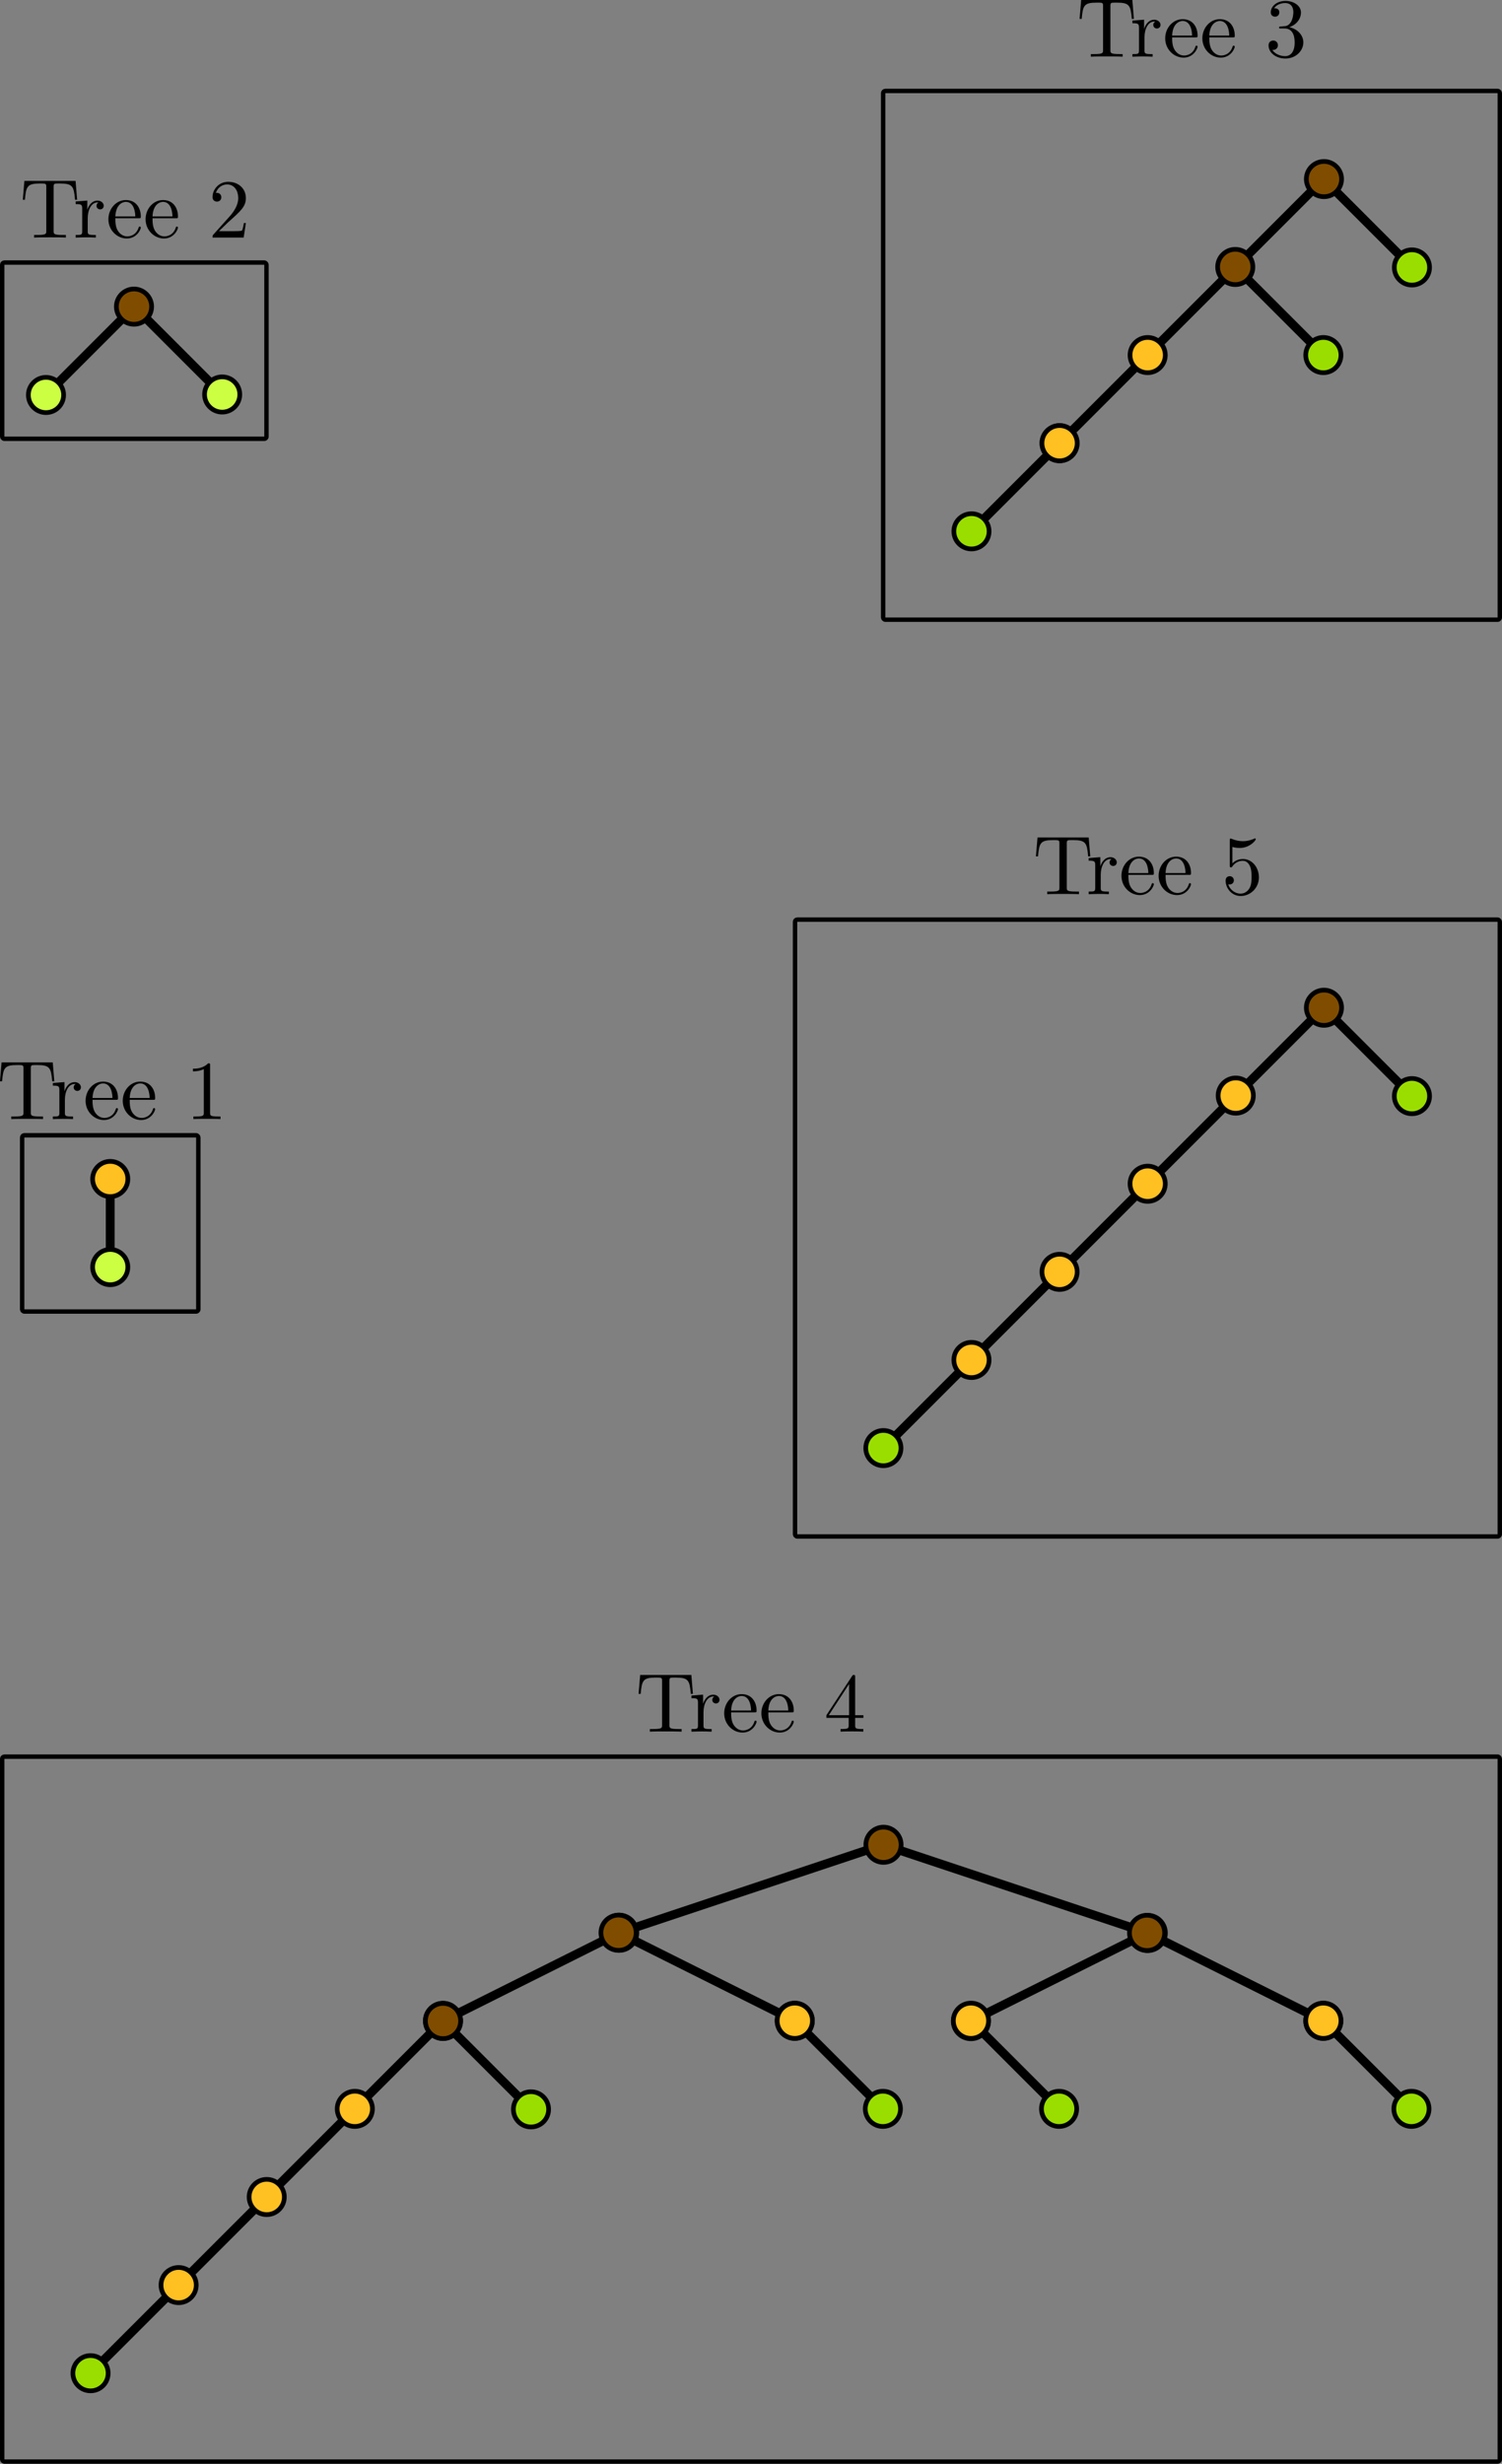 <?xml version="1.0" encoding="UTF-8" standalone="no"?>
<!-- Created with Inkscape (http://www.inkscape.org/) -->

<svg
   width="90.223mm"
   height="147.953mm"
   viewBox="0 0 90.223 147.953"
   version="1.1"
   id="svg5"
   inkscape:version="1.1 (c4e8f9e, 2021-05-24)"
   sodipodi:docname="leaf_v_branch_node.svg"
   xmlns:inkscape="http://www.inkscape.org/namespaces/inkscape"
   xmlns:sodipodi="http://sodipodi.sourceforge.net/DTD/sodipodi-0.dtd"
   xmlns="http://www.w3.org/2000/svg"
   xmlns:svg="http://www.w3.org/2000/svg">
  <rect x="0" y="0" width="90.223" height="147.953" fill="#808080" stroke="none"/>
  <sodipodi:namedview
     id="namedview7"
     pagecolor="#ffffff"
     bordercolor="#666666"
     borderopacity="1.0"
     inkscape:pageshadow="2"
     inkscape:pageopacity="0.0"
     inkscape:pagecheckerboard="0"
     inkscape:document-units="mm"
     showgrid="false"
     inkscape:snap-global="true"
     inkscape:zoom="0.78741022"
     inkscape:cx="154.30331"
     inkscape:cy="282.5719"
     inkscape:window-width="1312"
     inkscape:window-height="847"
     inkscape:window-x="1874"
     inkscape:window-y="117"
     inkscape:window-maximized="0"
     inkscape:current-layer="layer1">
    <inkscape:grid
       type="xygrid"
       id="grid824"
       originx="-79.332"
       originy="-286.075" />
  </sodipodi:namedview>
  <defs
     id="defs2">
    <marker
       style="overflow:visible"
       id="DotM"
       refX="0"
       refY="0"
       orient="auto"
       inkscape:stockid="DotM"
       inkscape:isstock="true">
      <path
         transform="matrix(0.4,0,0,0.4,2.96,0.4)"
         style="fill:context-stroke;fill-rule:evenodd;stroke:context-stroke;stroke-width:1pt"
         d="m -2.5,-1 c 0,2.76 -2.24,5 -5,5 -2.76,0 -5,-2.24 -5,-5 0,-2.76 2.24,-5 5,-5 2.76,0 5,2.24 5,5 z"
         id="path1029" />
    </marker>
    <defs
       id="id-b6e70917-73bd-4911-abb0-f1d50955bab1">
      <g
         id="id-d0aab0f8-b646-4217-b5cd-6c8778debbd5">
        <symbol
           overflow="visible"
           id="id-f06c2843-c5cb-454c-afdd-f85060728c45">
          <path
             style="stroke:none;stroke-width:0"
             d=""
             id="id-30b8bb7b-2bc9-46ff-bf05-75e4521bb6c3" />
        </symbol>
        <symbol
           overflow="visible"
           id="id-115f0b5d-e0e8-4f6f-88fc-af53e8ef0256">
          <path
             style="stroke:none;stroke-width:0"
             d="m 6.641,-6.75 h -6.094 l -0.188,2.25 h 0.25 C 0.75,-6.109 0.891,-6.438 2.406,-6.438 c 0.172,0 0.438,0 0.531,0.016 0.219,0.047 0.219,0.156 0.219,0.375 v 5.266 c 0,0.328 0,0.469 -1.047,0.469 H 1.703 V 0 C 2.109,-0.031 3.125,-0.031 3.594,-0.031 c 0.453,0 1.484,0 1.891,0.031 v -0.312 h -0.406 c -1.047,0 -1.047,-0.141 -1.047,-0.469 v -5.266 c 0,-0.188 0,-0.328 0.188,-0.375 0.109,-0.016 0.375,-0.016 0.562,-0.016 1.516,0 1.656,0.328 1.797,1.938 h 0.25 z m 0,0"
             id="id-fd81a457-ec45-497f-878c-2f0f4f14fb9b" />
        </symbol>
        <symbol
           overflow="visible"
           id="id-97a8bdbd-f6d2-49db-88e2-1016b693984e">
          <path
             style="stroke:none;stroke-width:0"
             d="M 1.672,-3.312 V -4.406 L 0.281,-4.297 v 0.312 c 0.703,0 0.781,0.062 0.781,0.562 V -0.75 c 0,0.438 -0.109,0.438 -0.781,0.438 V 0 c 0.391,-0.016 0.859,-0.031 1.141,-0.031 0.391,0 0.859,0 1.266,0.031 V -0.312 H 2.469 c -0.734,0 -0.75,-0.109 -0.75,-0.469 V -2.312 c 0,-0.984 0.422,-1.875 1.172,-1.875 0.062,0 0.094,0 0.109,0.016 -0.031,0 -0.234,0.125 -0.234,0.391 0,0.266 0.219,0.422 0.438,0.422 0.172,0 0.422,-0.125 0.422,-0.438 0,-0.312 -0.312,-0.609 -0.734,-0.609 -0.734,0 -1.094,0.672 -1.219,1.094 z m 0,0"
             id="id-c77042aa-b3e1-47da-bc56-3baeff85f89e" />
        </symbol>
        <symbol
           overflow="visible"
           id="id-d66e61d5-80c8-4088-afc8-0e811dce8718">
          <path
             style="stroke:none;stroke-width:0"
             d="M 1.109,-2.516 C 1.172,-4 2.016,-4.25 2.359,-4.25 c 1.016,0 1.125,1.344 1.125,1.734 z m 0,0.219 h 2.781 c 0.219,0 0.25,0 0.25,-0.219 0,-0.984 -0.547,-1.953 -1.781,-1.953 -1.156,0 -2.078,1.031 -2.078,2.281 0,1.328 1.047,2.297 2.188,2.297 C 3.688,0.109 4.141,-1 4.141,-1.188 4.141,-1.281 4.062,-1.312 4,-1.312 c -0.078,0 -0.109,0.062 -0.125,0.141 -0.344,1.031 -1.25,1.031 -1.344,1.031 -0.5,0 -0.891,-0.297 -1.125,-0.672 -0.297,-0.469 -0.297,-1.125 -0.297,-1.484 z m 0,0"
             id="id-592669f8-e7e2-4d83-a668-817c25e5ae69" />
        </symbol>
        <symbol
           overflow="visible"
           id="id-2672b554-5117-4151-b496-6598500a12e1">
          <path
             style="stroke:none;stroke-width:0"
             d="m 2.938,-6.375 c 0,-0.25 0,-0.266 -0.234,-0.266 C 2.078,-6 1.203,-6 0.891,-6 v 0.312 c 0.203,0 0.781,0 1.297,-0.266 v 5.172 c 0,0.359 -0.031,0.469 -0.922,0.469 h -0.312 V 0 c 0.344,-0.031 1.203,-0.031 1.609,-0.031 0.391,0 1.266,0 1.609,0.031 v -0.312 h -0.312 c -0.906,0 -0.922,-0.109 -0.922,-0.469 z m 0,0"
             id="id-aa015488-602e-47b7-bfe7-cade3c92e565" />
        </symbol>
        <symbol
           overflow="visible"
           id="id-ced77e6f-e176-493f-9ce5-b6d45c878979">
          <path
             style="stroke:none;stroke-width:0"
             d="m 1.266,-0.766 1.062,-1.031 c 1.547,-1.375 2.141,-1.906 2.141,-2.906 0,-1.141 -0.891,-1.938 -2.109,-1.938 -1.125,0 -1.859,0.922 -1.859,1.812 0,0.547 0.5,0.547 0.531,0.547 0.172,0 0.516,-0.109 0.516,-0.531 0,-0.25 -0.188,-0.516 -0.531,-0.516 -0.078,0 -0.094,0 -0.125,0.016 0.219,-0.656 0.766,-1.016 1.344,-1.016 0.906,0 1.328,0.812 1.328,1.625 C 3.562,-3.906 3.078,-3.125 2.516,-2.5 l -1.906,2.125 C 0.5,-0.266 0.5,-0.234 0.5,0 H 4.203 L 4.469,-1.734 H 4.234 C 4.172,-1.438 4.109,-1 4,-0.844 3.938,-0.766 3.281,-0.766 3.062,-0.766 Z m 0,0"
             id="id-be9caaa5-a451-4f38-a864-2ffd7d97070d" />
        </symbol>
        <symbol
           overflow="visible"
           id="id-75b41ecc-5e49-4a73-beea-60019661b8c8">
          <path
             style="stroke:none;stroke-width:0"
             d="m 2.891,-3.516 c 0.812,-0.266 1.391,-0.953 1.391,-1.75 0,-0.812 -0.875,-1.375 -1.828,-1.375 -1,0 -1.766,0.594 -1.766,1.359 0,0.328 0.219,0.516 0.516,0.516 0.297,0 0.5,-0.219 0.5,-0.516 0,-0.484 -0.469,-0.484 -0.609,-0.484 0.297,-0.5 0.953,-0.625 1.312,-0.625 0.422,0 0.969,0.219 0.969,1.109 0,0.125 -0.031,0.703 -0.281,1.141 C 2.797,-3.656 2.453,-3.625 2.203,-3.625 2.125,-3.609 1.891,-3.594 1.812,-3.594 c -0.078,0.016 -0.141,0.031 -0.141,0.125 0,0.109 0.062,0.109 0.234,0.109 h 0.438 c 0.812,0 1.188,0.672 1.188,1.656 0,1.359 -0.688,1.641 -1.125,1.641 -0.438,0 -1.188,-0.172 -1.531,-0.75 0.344,0.047 0.656,-0.172 0.656,-0.547 0,-0.359 -0.266,-0.562 -0.547,-0.562 -0.25,0 -0.562,0.141 -0.562,0.578 0,0.906 0.922,1.562 2.016,1.562 1.219,0 2.125,-0.906 2.125,-1.922 0,-0.812 -0.641,-1.594 -1.672,-1.812 z m 0,0"
             id="id-4075a2c6-1659-44eb-8fc6-6711b5fa1b63" />
        </symbol>
        <symbol
           overflow="visible"
           id="id-8394daca-b0d6-4001-948f-9844e20a7444">
          <path
             style="stroke:none;stroke-width:0"
             d="m 2.938,-1.641 v 0.859 c 0,0.359 -0.031,0.469 -0.766,0.469 H 1.969 V 0 C 2.375,-0.031 2.891,-0.031 3.312,-0.031 c 0.422,0 0.938,0 1.359,0.031 v -0.312 h -0.219 c -0.734,0 -0.75,-0.109 -0.75,-0.469 V -1.641 H 4.688 v -0.312 H 3.703 v -4.531 c 0,-0.203 0,-0.266 -0.172,-0.266 -0.078,0 -0.109,0 -0.188,0.125 l -3.062,4.672 v 0.312 z m 0.047,-0.312 H 0.562 l 2.422,-3.719 z m 0,0"
             id="id-1ee5ad2b-3397-47cb-922c-ea22bce0b09c" />
        </symbol>
        <symbol
           overflow="visible"
           id="id-a5ad2a20-94fa-406b-9c5a-e7c51d188a22">
          <path
             style="stroke:none;stroke-width:0"
             d="m 4.469,-2 c 0,-1.188 -0.812,-2.188 -1.891,-2.188 -0.469,0 -0.906,0.156 -1.266,0.516 V -5.625 c 0.203,0.062 0.531,0.125 0.844,0.125 1.234,0 1.938,-0.906 1.938,-1.031 0,-0.062 -0.031,-0.109 -0.109,-0.109 0,0 -0.031,0 -0.078,0.031 C 3.703,-6.516 3.219,-6.312 2.547,-6.312 2.156,-6.312 1.688,-6.391 1.219,-6.594 1.141,-6.625 1.125,-6.625 1.109,-6.625 1,-6.625 1,-6.547 1,-6.391 V -3.438 c 0,0.172 0,0.25 0.141,0.25 0.078,0 0.094,-0.016 0.141,-0.078 C 1.391,-3.422 1.75,-3.969 2.562,-3.969 c 0.516,0 0.766,0.453 0.844,0.641 0.156,0.375 0.188,0.75 0.188,1.25 0,0.359 0,0.953 -0.25,1.375 C 3.109,-0.312 2.734,-0.062 2.281,-0.062 c -0.719,0 -1.297,-0.531 -1.469,-1.109 0.031,0 0.062,0.016 0.172,0.016 0.328,0 0.5,-0.25 0.5,-0.484 0,-0.25 -0.172,-0.5 -0.5,-0.5 C 0.844,-2.141 0.5,-2.062 0.5,-1.609 0.5,-0.75 1.188,0.219 2.297,0.219 3.453,0.219 4.469,-0.734 4.469,-2 Z m 0,0"
             id="id-28afaf47-a991-43c3-9598-55928d3b79af" />
        </symbol>
        <symbol
           overflow="visible"
           id="id-13860cb8-045c-4980-958b-a80a60dfbb43">
          <path
             style="stroke:none;stroke-width:0"
             d="m 1.312,-3.266 v -0.25 c 0,-2.516 1.234,-2.875 1.75,-2.875 0.234,0 0.656,0.062 0.875,0.406 -0.156,0 -0.547,0 -0.547,0.438 0,0.312 0.234,0.469 0.453,0.469 0.156,0 0.469,-0.094 0.469,-0.484 0,-0.594 -0.438,-1.078 -1.266,-1.078 -1.281,0 -2.625,1.281 -2.625,3.484 0,2.672 1.156,3.375 2.078,3.375 1.109,0 2.062,-0.938 2.062,-2.25 0,-1.266 -0.891,-2.219 -2,-2.219 -0.672,0 -1.047,0.5 -1.25,0.984 z M 2.5,-0.062 c -0.625,0 -0.922,-0.594 -0.984,-0.75 -0.188,-0.469 -0.188,-1.266 -0.188,-1.438 0,-0.781 0.328,-1.781 1.219,-1.781 0.172,0 0.625,0 0.938,0.625 0.172,0.359 0.172,0.875 0.172,1.359 0,0.484 0,0.984 -0.172,1.344 C 3.188,-0.109 2.734,-0.062 2.5,-0.062 Z m 0,0"
             id="id-aa5e04af-8bc0-4f6a-9643-c47f04da492d" />
        </symbol>
      </g>
    </defs>
  </defs>
  <g
     inkscape:label="Layer 1"
     inkscape:groupmode="layer"
     id="layer1"
     transform="translate(-26.444,-95.358)">
    <g
       id="g4303">
      <path
         style="color:#000000;fill:#000000;-inkscape-stroke:none"
         d="m 34.513,113.396 -5.479,5.48 0.375,0.373 5.105,-5.104 5.104,5.104 0.373,-0.373 z"
         id="path3775" />
      <path
         style="color:#000000;fill:#ccff42;fill-rule:evenodd;stroke-width:0.212pt;-inkscape-stroke:none"
         d="m 40.539,119.796 c -0.413,0.413 -1.084,0.413 -1.497,0 -0.413,-0.413 -0.413,-1.084 0,-1.497 0.413,-0.413 1.084,-0.413 1.497,0 0.413,0.413 0.413,1.084 -10e-7,1.497 z"
         id="path3769" />
      <path
         style="color:#000000;fill:#000000;fill-rule:evenodd;-inkscape-stroke:none"
         d="m 39.79,117.849 c -0.307,-10e-6 -0.614,0.116 -0.848,0.35 -0.467,0.467 -0.467,1.23 0,1.697 0.467,0.467 1.228,0.467 1.695,0 0.467,-0.467 0.467,-1.23 0,-1.697 -0.234,-0.234 -0.54,-0.35 -0.848,-0.35 z m 0,0.281 c 0.235,0 0.469,0.09 0.648,0.27 0.359,0.359 0.359,0.938 0,1.297 -0.359,0.359 -0.938,0.359 -1.297,0 -0.359,-0.359 -0.359,-0.938 0,-1.297 0.18,-0.18 0.414,-0.27 0.648,-0.27 z"
         id="path3771" />
      <path
         style="color:#000000;fill:#804d00;fill-rule:evenodd;stroke-width:0.212pt;-inkscape-stroke:none"
         d="m 35.551,113.771 c 0,0.584 -0.474,1.058 -1.058,1.058 -0.584,0 -1.058,-0.474 -1.058,-1.058 0,-0.584 0.474,-1.058 1.058,-1.058 0.584,0 1.058,0.474 1.058,1.058 z"
         id="path3759" />
      <path
         style="color:#000000;fill:#000000;fill-rule:evenodd;-inkscape-stroke:none"
         d="m 34.492,112.572 c -0.661,0 -1.199,0.539 -1.199,1.199 0,0.661 0.539,1.199 1.199,1.199 0.661,0 1.201,-0.539 1.201,-1.199 0,-0.661 -0.541,-1.199 -1.201,-1.199 z m 0,0.281 c 0.508,0 0.918,0.41 0.918,0.918 0,0.508 -0.41,0.918 -0.918,0.918 -0.508,0 -0.916,-0.41 -0.916,-0.918 0,-0.508 0.408,-0.918 0.916,-0.918 z"
         id="path3761" />
      <path
         style="color:#000000;fill:#ccff42;fill-rule:evenodd;stroke-width:0.212pt;-inkscape-stroke:none"
         d="m 29.955,118.329 c 0.413,0.413 0.413,1.084 10e-7,1.497 -0.413,0.413 -1.084,0.413 -1.497,0 -0.413,-0.413 -0.413,-1.084 0,-1.497 0.413,-0.413 1.084,-0.413 1.497,0 z"
         id="path3749" />
      <path
         style="color:#000000;fill:#000000;fill-rule:evenodd;-inkscape-stroke:none"
         d="m 29.206,117.878 c -0.307,0 -0.614,0.118 -0.848,0.352 -0.467,0.467 -0.467,1.228 0,1.695 0.467,0.467 1.23,0.467 1.697,0 0.467,-0.467 0.467,-1.228 0,-1.695 -0.234,-0.234 -0.542,-0.352 -0.85,-0.352 z m 0,0.281 c 0.235,0 0.469,0.09 0.648,0.27 0.359,0.359 0.359,0.938 0,1.297 -0.359,0.359 -0.938,0.359 -1.297,0 -0.359,-0.359 -0.359,-0.938 0,-1.297 0.18,-0.18 0.414,-0.27 0.648,-0.27 z"
         id="path3751" />
      <rect
         style="font-variation-settings:normal;vector-effect:none;fill:none;fill-opacity:1;fill-rule:evenodd;stroke:#000000;stroke-width:0.265;stroke-linecap:butt;stroke-linejoin:miter;stroke-miterlimit:4;stroke-dasharray:none;stroke-dashoffset:0;stroke-opacity:1;stop-color:#000000"
         id="rect4826"
         width="15.875"
         height="10.583"
         x="26.576"
         y="111.125"
         ry="0.132" />
      <path
         style="fill:#000000;fill-opacity:1;stroke:none;stroke-width:0"
         d="m 30.983,106.22 h -3.074 l -0.095,1.135 h 0.126 c 0.071,-0.812 0.142,-0.977 0.906,-0.977 0.087,0 0.221,0 0.268,0.008 0.11,0.024 0.11,0.079 0.11,0.189 v 2.656 c 0,0.166 0,0.236 -0.528,0.236 h -0.205 v 0.158 c 0.205,-0.016 0.717,-0.016 0.954,-0.016 0.229,0 0.749,0 0.954,0.016 v -0.158 h -0.205 c -0.528,0 -0.528,-0.071 -0.528,-0.236 v -2.656 c 0,-0.095 0,-0.166 0.095,-0.189 0.055,-0.008 0.189,-0.008 0.284,-0.008 0.764,0 0.835,0.165 0.906,0.977 h 0.126 z m 0,0"
         id="id-63de67ab-0d49-4819-8333-8415be3e433a" />
      <path
         style="fill:#000000;fill-opacity:1;stroke:none;stroke-width:0"
         d="m 31.689,107.954 v -0.552 l -0.701,0.055 v 0.158 c 0.355,0 0.394,0.032 0.394,0.284 v 1.348 c 0,0.221 -0.055,0.221 -0.394,0.221 v 0.158 c 0.197,-0.008 0.433,-0.016 0.575,-0.016 0.197,0 0.433,0 0.638,0.016 v -0.158 h -0.11 c -0.37,0 -0.378,-0.055 -0.378,-0.236 v -0.772 c 0,-0.496 0.213,-0.946 0.591,-0.946 0.032,0 0.047,0 0.055,0.008 -0.016,0 -0.118,0.063 -0.118,0.197 0,0.134 0.11,0.213 0.221,0.213 0.087,0 0.213,-0.063 0.213,-0.221 0,-0.158 -0.158,-0.307 -0.37,-0.307 -0.37,0 -0.552,0.339 -0.615,0.552 z m 0,0"
         id="id-b472653d-45f1-4faf-aedc-2b4f1bb7f582" />
      <path
         style="fill:#000000;fill-opacity:1;stroke:none;stroke-width:0"
         d="m 33.373,108.356 c 0.032,-0.749 0.457,-0.875 0.63,-0.875 0.512,0 0.567,0.678 0.567,0.875 z m 0,0.11 h 1.403 c 0.11,0 0.126,0 0.126,-0.11 0,-0.496 -0.276,-0.985 -0.898,-0.985 -0.583,0 -1.048,0.52 -1.048,1.151 0,0.67 0.528,1.158 1.103,1.158 0.615,0 0.843,-0.56 0.843,-0.654 0,-0.047 -0.039,-0.063 -0.071,-0.063 -0.039,0 -0.055,0.032 -0.063,0.071 -0.173,0.52 -0.63,0.52 -0.678,0.52 -0.252,0 -0.449,-0.15 -0.567,-0.339 -0.15,-0.236 -0.15,-0.567 -0.15,-0.749 z m 0,0"
         id="id-3768a1d7-4533-42dc-af11-c958bc81b473" />
      <path
         style="fill:#000000;fill-opacity:1;stroke:none;stroke-width:0"
         d="m 35.606,108.356 c 0.032,-0.749 0.457,-0.875 0.63,-0.875 0.512,0 0.567,0.678 0.567,0.875 z m 0,0.11 h 1.403 c 0.11,0 0.126,0 0.126,-0.11 0,-0.496 -0.276,-0.985 -0.898,-0.985 -0.583,0 -1.048,0.52 -1.048,1.151 0,0.67 0.528,1.158 1.103,1.158 0.615,0 0.843,-0.56 0.843,-0.654 0,-0.047 -0.039,-0.063 -0.071,-0.063 -0.039,0 -0.055,0.032 -0.063,0.071 -0.173,0.52 -0.63,0.52 -0.678,0.52 -0.252,0 -0.449,-0.15 -0.567,-0.339 -0.15,-0.236 -0.15,-0.567 -0.15,-0.749 z m 0,0"
         id="id-b354ba0c-69ee-4f2d-a2e6-40e1fda785ef" />
      <path
         style="fill:#000000;fill-opacity:1;stroke:none;stroke-width:0"
         d="m 39.597,109.239 0.536,-0.52 c 0.78,-0.694 1.08,-0.961 1.08,-1.466 0,-0.575 -0.449,-0.977 -1.064,-0.977 -0.567,0 -0.938,0.465 -0.938,0.914 0,0.276 0.252,0.276 0.268,0.276 0.087,0 0.26,-0.055 0.26,-0.268 0,-0.126 -0.095,-0.26 -0.268,-0.26 -0.039,0 -0.047,0 -0.063,0.008 0.11,-0.331 0.386,-0.512 0.678,-0.512 0.457,0 0.67,0.41 0.67,0.82 0,0.402 -0.244,0.796 -0.528,1.111 l -0.961,1.072 c -0.055,0.055 -0.055,0.071 -0.055,0.189 h 1.868 l 0.134,-0.875 h -0.118 c -0.032,0.15 -0.063,0.37 -0.118,0.449 -0.032,0.039 -0.363,0.039 -0.473,0.039 z m 0,0"
         id="id-d46364f6-0ebd-400f-b9c8-0c3589c13560" />
      <path
         style="color:#000000;fill:#000000;-inkscape-stroke:none"
         d="m 105.951,105.737 -10.77,10.771 -5.291,5.291 0.373,0.373 5.291,-5.291 10.396,-10.396 5.105,5.105 0.373,-0.375 z"
         id="path2164" />
      <path
         style="color:#000000;fill:#000000;fill-rule:evenodd;stroke-width:0.212pt;-inkscape-stroke:none"
         d="m 89.343,122.72 c -0.413,-0.413 -0.413,-1.084 0,-1.497 0.413,-0.413 1.084,-0.413 1.497,0 0.413,0.413 0.413,1.084 10e-7,1.497 -0.413,0.413 -1.084,0.413 -1.497,0 z"
         id="path2158" />
      <path
         style="color:#000000;fill:#000000;fill-rule:evenodd;-inkscape-stroke:none"
         d="m 90.091,120.773 c -0.307,0 -0.614,0.118 -0.848,0.352 -0.467,0.467 -0.467,1.228 0,1.695 0.467,0.467 1.228,0.467 1.695,0 0.467,-0.467 0.467,-1.228 0,-1.695 -0.234,-0.234 -0.54,-0.352 -0.848,-0.352 z m 0,0.281 c 0.235,0 0.469,0.09 0.648,0.27 0.359,0.359 0.359,0.938 0,1.297 -0.359,0.359 -0.938,0.359 -1.297,0 -0.359,-0.359 -0.359,-0.938 0,-1.297 0.18,-0.18 0.414,-0.27 0.648,-0.27 z"
         id="path2160" />
      <path
         style="color:#000000;fill:#ffc022;fill-rule:evenodd;stroke-width:0.212pt;-inkscape-stroke:none"
         d="m 94.634,117.428 c -0.413,-0.413 -0.413,-1.084 0,-1.497 0.413,-0.413 1.084,-0.413 1.497,0 0.413,0.413 0.413,1.084 0,1.497 -0.413,0.413 -1.084,0.413 -1.497,0 z"
         id="path2148" />
      <path
         style="color:#000000;fill:#000000;fill-rule:evenodd;-inkscape-stroke:none"
         d="m 95.382,115.482 c -0.307,0 -0.614,0.116 -0.848,0.35 -0.467,0.467 -0.467,1.23 0,1.697 0.467,0.467 1.23,0.467 1.697,0 0.467,-0.467 0.467,-1.23 0,-1.697 -0.234,-0.234 -0.542,-0.35 -0.85,-0.35 z m 0,0.281 c 0.235,0 0.469,0.09 0.648,0.27 0.359,0.359 0.359,0.938 0,1.297 -0.359,0.359 -0.938,0.359 -1.297,0 -0.359,-0.359 -0.359,-0.938 0,-1.297 0.18,-0.18 0.414,-0.27 0.648,-0.27 z"
         id="path2150" />
      <path
         style="color:#000000;fill:#804d00;fill-rule:evenodd;stroke-width:0.212pt;-inkscape-stroke:none"
         d="m 104.914,106.112 c 0,-0.584 0.474,-1.058 1.058,-1.058 0.584,0 1.058,0.474 1.058,1.058 0,0.584 -0.474,1.058 -1.058,1.058 -0.584,0 -1.058,-0.474 -1.058,-1.058 z"
         id="path2138" />
      <path
         style="color:#000000;fill:#000000;fill-rule:evenodd;-inkscape-stroke:none"
         d="m 105.972,104.913 c -0.661,0 -1.199,0.539 -1.199,1.199 0,0.661 0.539,1.199 1.199,1.199 0.661,0 1.199,-0.539 1.199,-1.199 0,-0.661 -0.539,-1.199 -1.199,-1.199 z m 0,0.281 c 0.508,0 0.918,0.41 0.918,0.918 0,0.508 -0.41,0.916 -0.918,0.916 -0.508,0 -0.916,-0.408 -0.916,-0.916 0,-0.508 0.408,-0.918 0.916,-0.918 z"
         id="path2140" />
      <path
         style="color:#000000;fill:#9ade00;fill-rule:evenodd;stroke-width:0.212pt;-inkscape-stroke:none"
         d="m 110.509,110.67 c 0.413,-0.413 1.084,-0.413 1.497,0 0.413,0.413 0.413,1.084 0,1.497 -0.413,0.413 -1.084,0.413 -1.497,0 -0.413,-0.413 -0.413,-1.084 0,-1.497 z"
         id="path2128" />
      <path
         style="color:#000000;fill:#000000;fill-rule:evenodd;-inkscape-stroke:none"
         d="m 111.257,110.22 c -0.307,0 -0.614,0.116 -0.848,0.35 -0.467,0.467 -0.467,1.23 0,1.697 0.467,0.467 1.23,0.467 1.697,0 0.467,-0.467 0.467,-1.23 0,-1.697 -0.234,-0.234 -0.542,-0.35 -0.85,-0.35 z m 0,0.281 c 0.235,0 0.469,0.09 0.648,0.27 0.359,0.359 0.359,0.938 0,1.297 -0.359,0.359 -0.938,0.359 -1.297,0 -0.359,-0.359 -0.359,-0.938 0,-1.297 0.18,-0.18 0.414,-0.27 0.648,-0.27 z"
         id="path2130" />
      <path
         style="color:#000000;fill:#000000;-inkscape-stroke:none"
         d="m 100.847,111.216 -0.375,0.375 5.293,5.291 0.373,-0.373 z"
         id="path2192" />
      <path
         style="color:#000000;fill:#9ade00;fill-rule:evenodd;stroke-width:0.212pt;-inkscape-stroke:none"
         d="m 106.685,117.428 c -0.413,0.413 -1.084,0.413 -1.497,0 -0.413,-0.413 -0.413,-1.084 0,-1.497 0.413,-0.413 1.084,-0.413 1.497,0 0.413,0.413 0.413,1.084 0,1.497 z"
         id="path2186" />
      <path
         style="color:#000000;fill:#000000;fill-rule:evenodd;-inkscape-stroke:none"
         d="m 105.937,115.482 c -0.307,0 -0.616,0.116 -0.85,0.35 -0.467,0.467 -0.467,1.23 0,1.697 0.467,0.467 1.23,0.467 1.697,0 0.467,-0.467 0.467,-1.23 0,-1.697 -0.234,-0.234 -0.54,-0.35 -0.848,-0.35 z m 0,0.281 c 0.235,0 0.469,0.09 0.648,0.27 0.359,0.359 0.359,0.938 0,1.297 -0.359,0.359 -0.938,0.359 -1.297,0 -0.359,-0.359 -0.359,-0.938 0,-1.297 0.18,-0.18 0.414,-0.27 0.648,-0.27 z"
         id="path2188" />
      <path
         style="color:#000000;fill:#804d00;fill-rule:evenodd;stroke-width:0.212pt;-inkscape-stroke:none"
         d="m 101.393,112.137 c -0.413,0.413 -1.084,0.413 -1.497,0 -0.413,-0.413 -0.413,-1.084 0,-1.497 0.413,-0.413 1.084,-0.413 1.497,0 0.413,0.413 0.413,1.084 0,1.497 z"
         id="path2176" />
      <path
         style="color:#000000;fill:#000000;fill-rule:evenodd;-inkscape-stroke:none"
         d="m 100.644,110.191 c -0.307,0 -0.614,0.116 -0.848,0.35 -0.467,0.467 -0.467,1.23 0,1.697 0.467,0.467 1.23,0.467 1.697,0 0.467,-0.467 0.467,-1.23 0,-1.697 -0.234,-0.234 -0.542,-0.35 -0.85,-0.35 z m 0,0.279 c 0.235,0 0.469,0.09 0.648,0.27 0.359,0.359 0.359,0.938 0,1.297 -0.359,0.359 -0.938,0.359 -1.297,0 -0.359,-0.359 -0.359,-0.938 0,-1.297 0.18,-0.18 0.414,-0.27 0.648,-0.27 z"
         id="path2178" />
      <path
         style="color:#000000;fill:#000000;-inkscape-stroke:none"
         d="m 89.89,121.8 -5.293,5.291 0.375,0.375 5.291,-5.293 z"
         id="path2220" />
      <path
         style="color:#000000;fill:#9ade00;fill-rule:evenodd;stroke-width:0.212pt;-inkscape-stroke:none"
         d="m 84.051,128.012 c -0.413,-0.413 -0.413,-1.084 0,-1.497 0.413,-0.413 1.084,-0.413 1.497,0 0.413,0.413 0.413,1.084 0,1.497 -0.413,0.413 -1.084,0.413 -1.497,0 z"
         id="path2214" />
      <path
         style="color:#000000;fill:#000000;fill-rule:evenodd;-inkscape-stroke:none"
         d="m 84.8,126.066 c -0.307,0 -0.616,0.116 -0.85,0.35 -0.467,0.467 -0.467,1.23 0,1.697 0.467,0.467 1.23,0.467 1.697,0 0.467,-0.467 0.467,-1.23 0,-1.697 -0.234,-0.234 -0.54,-0.35 -0.848,-0.35 z m 0,0.279 c 0.235,0 0.469,0.09 0.648,0.27 0.359,0.359 0.359,0.938 0,1.297 -0.359,0.359 -0.938,0.359 -1.297,0 -0.359,-0.359 -0.359,-0.938 0,-1.297 0.18,-0.18 0.414,-0.27 0.648,-0.27 z"
         id="path2216" />
      <path
         style="color:#000000;fill:#ffc022;fill-rule:evenodd;stroke-width:0.212pt;-inkscape-stroke:none"
         d="m 89.343,122.72 c -0.413,-0.413 -0.413,-1.084 0,-1.497 0.413,-0.413 1.084,-0.413 1.497,0 0.413,0.413 0.413,1.084 0,1.497 -0.413,0.413 -1.084,0.413 -1.497,0 z"
         id="path2204" />
      <path
         style="color:#000000;fill:#000000;fill-rule:evenodd;-inkscape-stroke:none"
         d="m 90.091,120.773 c -0.307,0 -0.614,0.118 -0.848,0.352 -0.467,0.467 -0.467,1.228 0,1.695 0.467,0.467 1.228,0.467 1.695,0 0.467,-0.467 0.467,-1.228 0,-1.695 -0.234,-0.234 -0.54,-0.352 -0.848,-0.352 z m 0,0.281 c 0.235,0 0.469,0.09 0.648,0.27 0.359,0.359 0.359,0.938 0,1.297 -0.359,0.359 -0.938,0.359 -1.297,0 -0.359,-0.359 -0.359,-0.938 0,-1.297 0.18,-0.18 0.414,-0.27 0.648,-0.27 z"
         id="path2206" />
      <rect
         style="font-variation-settings:normal;vector-effect:none;fill:none;fill-opacity:1;fill-rule:evenodd;stroke:#000000;stroke-width:0.265;stroke-linecap:butt;stroke-linejoin:miter;stroke-miterlimit:4;stroke-dasharray:none;stroke-dashoffset:0;stroke-opacity:1;stop-color:#000000"
         id="rect1998"
         width="37.042"
         height="31.75"
         x="79.493"
         y="100.82"
         ry="0.132" />
      <path
         style="fill:#000000;fill-opacity:1;stroke:none;stroke-width:0"
         d="m 94.462,95.358 h -3.074 l -0.095,1.135 h 0.126 c 0.071,-0.812 0.142,-0.977 0.906,-0.977 0.087,0 0.221,0 0.268,0.008 0.11,0.024 0.11,0.079 0.11,0.189 v 2.656 c 0,0.166 0,0.236 -0.528,0.236 h -0.205 v 0.158 c 0.205,-0.016 0.717,-0.016 0.954,-0.016 0.229,0 0.749,0 0.954,0.016 v -0.158 h -0.205 c -0.528,0 -0.528,-0.071 -0.528,-0.236 v -2.656 c 0,-0.095 0,-0.166 0.095,-0.189 0.055,-0.008 0.189,-0.008 0.284,-0.008 0.764,0 0.835,0.165 0.906,0.977 h 0.126 z m 0,0"
         id="id-cc852dce-ea93-42d7-9279-3fcf1ac9de1a" />
      <path
         style="fill:#000000;fill-opacity:1;stroke:none;stroke-width:0"
         d="m 95.168,97.092 v -0.552 l -0.701,0.055 v 0.158 c 0.355,0 0.394,0.032 0.394,0.284 v 1.348 c 0,0.221 -0.055,0.221 -0.394,0.221 v 0.158 c 0.197,-0.008 0.433,-0.016 0.575,-0.016 0.197,0 0.433,0 0.638,0.016 v -0.158 h -0.11 c -0.37,0 -0.378,-0.055 -0.378,-0.236 v -0.772 c 0,-0.496 0.213,-0.946 0.591,-0.946 0.032,0 0.047,0 0.055,0.008 -0.016,0 -0.118,0.063 -0.118,0.197 0,0.134 0.11,0.213 0.221,0.213 0.087,0 0.213,-0.063 0.213,-0.221 0,-0.158 -0.158,-0.307 -0.37,-0.307 -0.37,0 -0.552,0.339 -0.615,0.552 z m 0,0"
         id="id-1823a561-7d43-44bc-81ec-ddbc56b3e495" />
      <path
         style="fill:#000000;fill-opacity:1;stroke:none;stroke-width:0"
         d="m 96.853,97.494 c 0.032,-0.749 0.457,-0.875 0.63,-0.875 0.512,0 0.567,0.678 0.567,0.875 z m 0,0.11 h 1.403 c 0.11,0 0.126,0 0.126,-0.11 0,-0.496 -0.276,-0.985 -0.898,-0.985 -0.583,0 -1.048,0.52 -1.048,1.151 0,0.67 0.528,1.158 1.103,1.158 0.615,0 0.843,-0.56 0.843,-0.654 0,-0.047 -0.039,-0.063 -0.071,-0.063 -0.039,0 -0.055,0.032 -0.063,0.071 -0.173,0.52 -0.63,0.52 -0.678,0.52 -0.252,0 -0.449,-0.15 -0.567,-0.339 -0.15,-0.236 -0.15,-0.567 -0.15,-0.749 z m 0,0"
         id="id-a0b228cb-437e-4521-93b6-8738fd9cb127" />
      <path
         style="fill:#000000;fill-opacity:1;stroke:none;stroke-width:0"
         d="m 99.085,97.494 c 0.032,-0.749 0.457,-0.875 0.63,-0.875 0.512,0 0.567,0.678 0.567,0.875 z m 0,0.11 h 1.403 c 0.11,0 0.126,0 0.126,-0.11 0,-0.496 -0.276,-0.985 -0.898,-0.985 -0.583,0 -1.048,0.52 -1.048,1.151 0,0.67 0.528,1.158 1.103,1.158 0.615,0 0.843,-0.56 0.843,-0.654 0,-0.047 -0.039,-0.063 -0.071,-0.063 -0.039,0 -0.055,0.032 -0.063,0.071 -0.173,0.52 -0.63,0.52 -0.678,0.52 -0.252,0 -0.449,-0.15 -0.567,-0.339 -0.15,-0.236 -0.15,-0.567 -0.15,-0.749 z m 0,0"
         id="id-20adc500-5497-4fd1-99c5-5ef569daf196" />
      <path
         style="fill:#000000;fill-opacity:1;stroke:none;stroke-width:0"
         d="m 103.89,96.99 c 0.41,-0.134 0.701,-0.481 0.701,-0.883 0,-0.41 -0.441,-0.694 -0.922,-0.694 -0.504,0 -0.891,0.299 -0.891,0.686 0,0.166 0.11,0.26 0.26,0.26 0.15,0 0.252,-0.11 0.252,-0.26 0,-0.244 -0.236,-0.244 -0.307,-0.244 0.15,-0.252 0.481,-0.315 0.662,-0.315 0.213,0 0.489,0.11 0.489,0.56 0,0.063 -0.016,0.355 -0.142,0.575 -0.15,0.244 -0.323,0.26 -0.449,0.26 -0.039,0.008 -0.158,0.016 -0.197,0.016 -0.039,0.008 -0.071,0.016 -0.071,0.063 0,0.055 0.032,0.055 0.118,0.055 h 0.221 c 0.41,0 0.599,0.339 0.599,0.835 0,0.686 -0.347,0.827 -0.567,0.827 -0.221,0 -0.599,-0.087 -0.772,-0.378 0.173,0.024 0.331,-0.087 0.331,-0.276 0,-0.181 -0.134,-0.284 -0.276,-0.284 -0.126,0 -0.284,0.071 -0.284,0.292 0,0.457 0.465,0.788 1.017,0.788 0.615,0 1.072,-0.457 1.072,-0.969 0,-0.41 -0.323,-0.804 -0.843,-0.914 z m 0,0"
         id="id-4a154d60-4e08-443f-b889-40bbdc35927e" />
      <path
         style="color:#000000;fill:#000000;-inkscape-stroke:none"
         d="m 79.493,205.859 -15.977,5.326 -10.602,5.299 0.238,0.475 10.566,-5.285 15.773,-5.258 15.791,5.266 0.168,-0.504 z"
         id="path2268" />
      <path
         style="color:#000000;fill:#000000;fill-rule:evenodd;stroke-width:0.212pt;-inkscape-stroke:none"
         d="m 52.107,217.185 c -0.261,-0.523 -0.049,-1.159 0.473,-1.42 0.523,-0.261 1.159,-0.049 1.42,0.473 0.261,0.523 0.049,1.159 -0.473,1.42 -0.523,0.261 -1.159,0.049 -1.42,-0.473 z"
         id="path2262" />
      <path
         style="color:#000000;fill:#000000;fill-rule:evenodd;-inkscape-stroke:none"
         d="m 53.433,215.574 c -0.292,-0.097 -0.621,-0.083 -0.916,0.064 -0.591,0.295 -0.833,1.019 -0.537,1.609 0.295,0.591 1.019,0.833 1.609,0.537 0.591,-0.295 0.833,-1.019 0.537,-1.609 -0.148,-0.295 -0.402,-0.504 -0.693,-0.602 z m -0.09,0.268 c 0.222,0.074 0.418,0.232 0.531,0.459 0.227,0.454 0.044,1.005 -0.41,1.232 -0.454,0.227 -1.003,0.044 -1.23,-0.41 -0.227,-0.454 -0.044,-1.005 0.41,-1.232 0.227,-0.114 0.477,-0.123 0.699,-0.049 z"
         id="path2264" />
      <path
         style="color:#000000;fill:#000000;fill-rule:evenodd;stroke-width:0.212pt;-inkscape-stroke:none"
         d="m 62.66,211.826 c -0.224,-0.54 0.033,-1.159 0.573,-1.383 0.54,-0.224 1.159,0.033 1.383,0.573 0.224,0.54 -0.033,1.159 -0.573,1.383 -0.54,0.224 -1.159,-0.033 -1.383,-0.573 z"
         id="path2252" />
      <path
         style="color:#000000;fill:#000000;fill-rule:evenodd;-inkscape-stroke:none"
         d="m 63.179,210.312 c -0.61,0.253 -0.903,0.958 -0.65,1.568 0.253,0.61 0.958,0.901 1.568,0.648 0.61,-0.253 0.901,-0.956 0.648,-1.566 -0.253,-0.61 -0.956,-0.903 -1.566,-0.65 z m 0.107,0.262 c 0.469,-0.194 1.005,0.027 1.199,0.496 0.194,0.469 -0.029,1.005 -0.498,1.199 -0.469,0.194 -1.003,-0.027 -1.197,-0.496 -0.194,-0.469 0.027,-1.005 0.496,-1.199 z"
         id="path2254" />
      <path
         style="color:#000000;fill:#804d00;fill-rule:evenodd;stroke-width:0.212pt;-inkscape-stroke:none"
         d="m 78.456,206.137 c 0,-0.584 0.474,-1.058 1.058,-1.058 0.584,0 1.058,0.474 1.058,1.058 0,0.584 -0.474,1.058 -1.058,1.058 -0.584,0 -1.058,-0.474 -1.058,-1.058 z"
         id="path2242" />
      <path
         style="color:#000000;fill:#000000;fill-rule:evenodd;-inkscape-stroke:none"
         d="m 79.515,204.939 c -0.661,0 -1.201,0.539 -1.201,1.199 0,0.661 0.541,1.199 1.201,1.199 0.661,0 1.199,-0.539 1.199,-1.199 0,-0.661 -0.539,-1.199 -1.199,-1.199 z m 0,0.281 c 0.508,0 0.916,0.41 0.916,0.918 0,0.508 -0.408,0.916 -0.916,0.916 -0.508,0 -0.918,-0.408 -0.918,-0.916 0,-0.508 0.41,-0.918 0.918,-0.918 z"
         id="path2244" />
      <path
         style="color:#000000;fill:#000000;fill-rule:evenodd;stroke-width:0.212pt;-inkscape-stroke:none"
         d="m 94.384,211.101 c 0.185,-0.554 0.784,-0.854 1.339,-0.669 0.554,0.185 0.854,0.784 0.669,1.339 -0.185,0.554 -0.784,0.854 -1.339,0.669 -0.554,-0.185 -0.854,-0.784 -0.669,-1.339 z"
         id="path2232" />
      <path
         style="color:#000000;fill:#000000;fill-rule:evenodd;-inkscape-stroke:none"
         d="m 95.767,210.298 c -0.627,-0.209 -1.309,0.131 -1.518,0.758 -0.209,0.627 0.133,1.309 0.76,1.518 0.627,0.209 1.309,-0.131 1.518,-0.758 0.209,-0.627 -0.133,-1.309 -0.76,-1.518 z m -0.09,0.268 c 0.482,0.161 0.741,0.678 0.58,1.16 -0.161,0.482 -0.678,0.741 -1.16,0.58 -0.482,-0.161 -0.741,-0.678 -0.58,-1.16 0.161,-0.482 0.678,-0.741 1.16,-0.58 z"
         id="path2234" />
      <path
         style="color:#000000;fill:#000000;-inkscape-stroke:none"
         d="m 63.736,211.193 -0.236,0.473 10.584,5.293 0.236,-0.475 z"
         id="path2296" />
      <path
         style="color:#000000;fill:#000000;fill-rule:evenodd;stroke-width:0.212pt;-inkscape-stroke:none"
         d="m 75.129,217.185 c -0.261,0.523 -0.897,0.735 -1.42,0.473 -0.523,-0.261 -0.735,-0.897 -0.473,-1.42 0.261,-0.523 0.897,-0.735 1.42,-0.473 0.523,0.261 0.735,0.897 0.473,1.42 z"
         id="path2290" />
      <path
         style="color:#000000;fill:#000000;fill-rule:evenodd;-inkscape-stroke:none"
         d="m 73.804,215.574 c -0.292,0.097 -0.548,0.306 -0.695,0.602 -0.295,0.591 -0.054,1.314 0.537,1.609 0.591,0.295 1.314,0.054 1.609,-0.537 0.295,-0.591 0.054,-1.314 -0.537,-1.609 -0.295,-0.148 -0.623,-0.162 -0.914,-0.064 z m 0.088,0.268 c 0.222,-0.074 0.474,-0.065 0.701,0.049 0.454,0.227 0.637,0.778 0.41,1.232 -0.227,0.454 -0.776,0.637 -1.23,0.41 -0.454,-0.227 -0.637,-0.778 -0.41,-1.232 0.114,-0.227 0.307,-0.385 0.529,-0.459 z"
         id="path2292" />
      <path
         style="color:#000000;fill:#804d00;fill-rule:evenodd;stroke-width:0.212pt;-inkscape-stroke:none"
         d="m 64.546,211.893 c -0.261,0.523 -0.897,0.735 -1.42,0.473 -0.523,-0.261 -0.735,-0.897 -0.473,-1.42 0.261,-0.523 0.897,-0.735 1.42,-0.473 0.523,0.261 0.735,0.897 0.473,1.42 z"
         id="path2280" />
      <path
         style="color:#000000;fill:#000000;fill-rule:evenodd;-inkscape-stroke:none"
         d="m 63.22,210.283 c -0.292,0.097 -0.546,0.306 -0.693,0.602 -0.295,0.591 -0.056,1.312 0.535,1.607 0.591,0.295 1.314,0.056 1.609,-0.535 0.295,-0.591 0.056,-1.314 -0.535,-1.609 -0.295,-0.148 -0.624,-0.162 -0.916,-0.064 z m 0.088,0.266 c 0.222,-0.074 0.474,-0.063 0.701,0.051 0.454,0.227 0.637,0.776 0.41,1.23 -0.227,0.454 -0.776,0.637 -1.23,0.41 -0.454,-0.227 -0.637,-0.776 -0.41,-1.23 0.114,-0.227 0.307,-0.387 0.529,-0.461 z"
         id="path2282" />
      <path
         style="color:#000000;fill:#000000;-inkscape-stroke:none"
         d="m 95.368,211.134 -10.703,5.35 0.238,0.473 10.465,-5.232 10.465,5.234 0.236,-0.475 z"
         id="path2334" />
      <path
         style="color:#000000;fill:#000000;fill-rule:evenodd;stroke-width:0.212pt;-inkscape-stroke:none"
         d="m 106.879,217.185 c -0.261,0.523 -0.897,0.735 -1.42,0.473 -0.523,-0.261 -0.735,-0.897 -0.473,-1.42 0.261,-0.523 0.897,-0.735 1.42,-0.473 0.523,0.261 0.735,0.897 0.473,1.42 z"
         id="path2328" />
      <path
         style="color:#000000;fill:#000000;fill-rule:evenodd;-inkscape-stroke:none"
         d="m 105.554,215.574 c -0.292,0.097 -0.548,0.306 -0.695,0.602 -0.295,0.591 -0.054,1.314 0.537,1.609 0.591,0.295 1.314,0.054 1.609,-0.537 0.295,-0.591 0.054,-1.314 -0.537,-1.609 -0.295,-0.148 -0.623,-0.162 -0.914,-0.064 z m 0.088,0.268 c 0.222,-0.074 0.474,-0.065 0.701,0.049 0.454,0.227 0.637,0.778 0.41,1.232 -0.227,0.454 -0.776,0.637 -1.23,0.41 -0.454,-0.227 -0.637,-0.778 -0.41,-1.232 0.114,-0.227 0.307,-0.385 0.529,-0.459 z"
         id="path2330" />
      <path
         style="color:#000000;fill:#804d00;fill-rule:evenodd;stroke-width:0.212pt;-inkscape-stroke:none"
         d="m 96.405,211.429 c 0,0.584 -0.474,1.058 -1.058,1.058 -0.584,0 -1.058,-0.474 -1.058,-1.058 0,-0.584 0.474,-1.058 1.058,-1.058 0.584,0 1.058,0.474 1.058,1.058 z"
         id="path2318" />
      <path
         style="color:#000000;fill:#000000;fill-rule:evenodd;-inkscape-stroke:none"
         d="m 95.347,210.23 c -0.661,0 -1.199,0.539 -1.199,1.199 0,0.661 0.539,1.199 1.199,1.199 0.661,0 1.199,-0.539 1.199,-1.199 0,-0.661 -0.539,-1.199 -1.199,-1.199 z m 0,0.281 c 0.508,0 0.916,0.41 0.916,0.918 0,0.508 -0.408,0.918 -0.916,0.918 -0.508,0 -0.918,-0.41 -0.918,-0.918 0,-0.508 0.41,-0.918 0.918,-0.918 z"
         id="path2320" />
      <path
         style="color:#000000;fill:#000000;fill-rule:evenodd;stroke-width:0.212pt;-inkscape-stroke:none"
         d="m 85.712,216.257 c 0.261,0.523 0.049,1.159 -0.473,1.42 -0.523,0.261 -1.159,0.049 -1.42,-0.473 -0.261,-0.523 -0.049,-1.159 0.473,-1.42 0.523,-0.261 1.159,-0.049 1.42,0.473 z"
         id="path2308" />
      <path
         style="color:#000000;fill:#000000;fill-rule:evenodd;-inkscape-stroke:none"
         d="m 85.144,215.593 c -0.292,-0.097 -0.619,-0.083 -0.914,0.065 -0.591,0.295 -0.833,1.019 -0.537,1.609 0.295,0.591 1.019,0.831 1.609,0.535 0.591,-0.295 0.833,-1.017 0.537,-1.607 -0.148,-0.295 -0.404,-0.504 -0.695,-0.602 z m -0.088,0.266 c 0.222,0.074 0.416,0.234 0.529,0.461 0.227,0.454 0.044,1.003 -0.41,1.23 -0.454,0.227 -1.003,0.044 -1.23,-0.41 -0.227,-0.454 -0.044,-1.003 0.41,-1.23 0.227,-0.114 0.479,-0.125 0.701,-0.051 z"
         id="path2310" />
      <path
         style="color:#000000;fill:#000000;-inkscape-stroke:none"
         d="m 84.972,216.535 -0.375,0.373 5.293,5.291 0.373,-0.373 z"
         id="path2362" />
      <path
         style="color:#000000;fill:#9ade00;fill-rule:evenodd;stroke-width:0.212pt;-inkscape-stroke:none"
         d="m 90.81,222.746 c -0.413,0.413 -1.084,0.413 -1.497,0 -0.413,-0.413 -0.413,-1.084 0,-1.497 0.413,-0.413 1.084,-0.413 1.497,0 0.413,0.413 0.413,1.084 0,1.497 z"
         id="path2356" />
      <path
         style="color:#000000;fill:#000000;fill-rule:evenodd;-inkscape-stroke:none"
         d="m 90.062,220.798 c -0.307,0 -0.616,0.118 -0.85,0.352 -0.467,0.467 -0.467,1.228 0,1.695 0.467,0.467 1.23,0.467 1.697,0 0.467,-0.467 0.467,-1.228 0,-1.695 -0.234,-0.234 -0.54,-0.352 -0.848,-0.352 z m 0,0.281 c 0.235,0 0.469,0.09 0.648,0.27 0.359,0.359 0.359,0.938 0,1.297 -0.359,0.359 -0.938,0.359 -1.297,0 -0.359,-0.359 -0.359,-0.938 0,-1.297 0.18,-0.18 0.414,-0.27 0.648,-0.27 z"
         id="path2358" />
      <path
         style="color:#000000;fill:#ffc022;fill-rule:evenodd;stroke-width:0.212pt;-inkscape-stroke:none"
         d="m 85.518,217.454 c -0.413,0.413 -1.084,0.413 -1.497,0 -0.413,-0.413 -0.413,-1.084 0,-1.497 0.413,-0.413 1.084,-0.413 1.497,0 0.413,0.413 0.413,1.084 0,1.497 z"
         id="path2346" />
      <path
         style="color:#000000;fill:#000000;fill-rule:evenodd;-inkscape-stroke:none"
         d="m 84.769,215.507 c -0.307,0 -0.614,0.116 -0.848,0.35 -0.467,0.467 -0.467,1.23 0,1.697 0.467,0.467 1.23,0.467 1.697,0 0.467,-0.467 0.467,-1.23 0,-1.697 -0.234,-0.234 -0.542,-0.35 -0.85,-0.35 z m 0,0.281 c 0.235,0 0.469,0.09 0.648,0.27 0.359,0.359 0.359,0.938 0,1.297 -0.359,0.359 -0.938,0.359 -1.297,0 -0.359,-0.359 -0.359,-0.938 0,-1.297 0.18,-0.18 0.414,-0.27 0.648,-0.27 z"
         id="path2348" />
      <path
         style="color:#000000;fill:#000000;-inkscape-stroke:none"
         d="m 106.138,216.535 -0.373,0.373 5.291,5.291 0.373,-0.373 z"
         id="path2390" />
      <path
         style="color:#000000;fill:#9ade00;fill-rule:evenodd;stroke-width:0.212pt;-inkscape-stroke:none"
         d="m 111.976,222.746 c -0.413,0.413 -1.084,0.413 -1.497,0 -0.413,-0.413 -0.413,-1.084 0,-1.497 0.413,-0.413 1.084,-0.413 1.497,0 0.413,0.413 0.413,1.084 0,1.497 z"
         id="path2384" />
      <path
         style="color:#000000;fill:#000000;fill-rule:evenodd;-inkscape-stroke:none"
         d="m 111.228,220.798 c -0.307,0 -0.614,0.118 -0.848,0.352 -0.467,0.467 -0.467,1.228 0,1.695 0.467,0.467 1.228,0.467 1.695,0 0.467,-0.467 0.467,-1.228 0,-1.695 -0.234,-0.234 -0.54,-0.352 -0.848,-0.352 z m 0,0.281 c 0.235,0 0.469,0.09 0.648,0.27 0.359,0.359 0.359,0.938 0,1.297 -0.359,0.359 -0.938,0.359 -1.297,0 -0.359,-0.359 -0.359,-0.938 0,-1.297 0.18,-0.18 0.414,-0.27 0.648,-0.27 z"
         id="path2386" />
      <path
         style="color:#000000;fill:#ffc022;fill-rule:evenodd;stroke-width:0.212pt;-inkscape-stroke:none"
         d="m 106.685,217.454 c -0.413,0.413 -1.084,0.413 -1.497,0 -0.413,-0.413 -0.413,-1.084 0,-1.497 0.413,-0.413 1.084,-0.413 1.497,0 0.413,0.413 0.413,1.084 0,1.497 z"
         id="path2374" />
      <path
         style="color:#000000;fill:#000000;fill-rule:evenodd;-inkscape-stroke:none"
         d="m 105.937,215.507 c -0.307,0 -0.616,0.116 -0.85,0.35 -0.467,0.467 -0.467,1.23 0,1.697 0.467,0.467 1.23,0.467 1.697,0 0.467,-0.467 0.467,-1.23 0,-1.697 -0.234,-0.234 -0.54,-0.35 -0.848,-0.35 z m 0,0.281 c 0.235,0 0.469,0.09 0.648,0.27 0.359,0.359 0.359,0.938 0,1.297 -0.359,0.359 -0.938,0.359 -1.297,0 -0.359,-0.359 -0.359,-0.938 0,-1.297 0.18,-0.18 0.414,-0.27 0.648,-0.27 z"
         id="path2376" />
      <path
         style="color:#000000;fill:#000000;-inkscape-stroke:none"
         d="m 74.388,216.535 -0.373,0.373 5.291,5.291 0.373,-0.373 z"
         id="path2418" />
      <path
         style="color:#000000;fill:#9ade00;fill-rule:evenodd;stroke-width:0.212pt;-inkscape-stroke:none"
         d="m 80.226,222.746 c -0.413,0.413 -1.084,0.413 -1.497,0 -0.413,-0.413 -0.413,-1.084 0,-1.497 0.413,-0.413 1.084,-0.413 1.497,0 0.413,0.413 0.413,1.084 0,1.497 z"
         id="path2412" />
      <path
         style="color:#000000;fill:#000000;fill-rule:evenodd;-inkscape-stroke:none"
         d="m 79.478,220.798 c -0.307,0 -0.614,0.118 -0.848,0.352 -0.467,0.467 -0.467,1.228 0,1.695 0.467,0.467 1.228,0.467 1.695,0 0.467,-0.467 0.467,-1.228 0,-1.695 -0.234,-0.234 -0.54,-0.352 -0.848,-0.352 z m 0,0.281 c 0.235,0 0.469,0.09 0.648,0.27 0.359,0.359 0.359,0.938 0,1.297 -0.359,0.359 -0.938,0.359 -1.297,0 -0.359,-0.359 -0.359,-0.938 0,-1.297 0.18,-0.18 0.414,-0.27 0.648,-0.27 z"
         id="path2414" />
      <path
         style="color:#000000;fill:#ffc022;fill-rule:evenodd;stroke-width:0.212pt;-inkscape-stroke:none"
         d="m 74.935,217.454 c -0.413,0.413 -1.084,0.413 -1.497,0 -0.413,-0.413 -0.413,-1.084 0,-1.497 0.413,-0.413 1.084,-0.413 1.497,0 0.413,0.413 0.413,1.084 0,1.497 z"
         id="path2402" />
      <path
         style="color:#000000;fill:#000000;fill-rule:evenodd;-inkscape-stroke:none"
         d="m 74.187,215.507 c -0.307,0 -0.616,0.116 -0.85,0.35 -0.467,0.467 -0.467,1.23 0,1.697 0.467,0.467 1.23,0.467 1.697,0 0.467,-0.467 0.467,-1.23 0,-1.697 -0.234,-0.234 -0.54,-0.35 -0.848,-0.35 z m 0,0.281 c 0.235,0 0.469,0.09 0.648,0.27 0.359,0.359 0.359,0.938 0,1.297 -0.359,0.359 -0.938,0.359 -1.297,0 -0.359,-0.359 -0.359,-0.938 0,-1.297 0.18,-0.18 0.414,-0.27 0.648,-0.27 z"
         id="path2404" />
      <path
         style="color:#000000;fill:#000000;-inkscape-stroke:none"
         d="m 53.035,216.347 -5.479,5.479 -5.291,5.291 -5.293,5.293 -5.291,5.291 0.373,0.373 5.293,-5.291 5.291,-5.291 5.291,-5.293 5.105,-5.104 5.105,5.104 0.373,-0.373 z"
         id="path2486" />
      <path
         style="color:#000000;fill:#9ade00;fill-rule:evenodd;stroke-width:0.212pt;-inkscape-stroke:none"
         d="m 31.134,238.621 c -0.413,-0.413 -0.413,-1.084 0,-1.497 0.413,-0.413 1.084,-0.413 1.497,0 0.413,0.413 0.413,1.084 0,1.497 -0.413,0.413 -1.084,0.413 -1.497,0 z"
         id="path2480" />
      <path
         style="color:#000000;fill:#000000;fill-rule:evenodd;-inkscape-stroke:none"
         d="m 31.882,236.673 c -0.307,0 -0.614,0.118 -0.848,0.352 -0.467,0.467 -0.467,1.228 0,1.695 0.467,0.467 1.23,0.467 1.697,0 0.467,-0.467 0.467,-1.228 0,-1.695 -0.234,-0.234 -0.542,-0.352 -0.85,-0.352 z m 0,0.281 c 0.235,0 0.469,0.09 0.648,0.27 0.359,0.359 0.359,0.938 0,1.297 -0.359,0.359 -0.938,0.359 -1.297,0 -0.359,-0.359 -0.359,-0.938 0,-1.297 0.18,-0.18 0.414,-0.27 0.648,-0.27 z"
         id="path2482" />
      <path
         style="color:#000000;fill:#ffc022;fill-rule:evenodd;stroke-width:0.212pt;-inkscape-stroke:none"
         d="m 36.426,233.329 c -0.413,-0.413 -0.413,-1.084 0,-1.497 0.413,-0.413 1.084,-0.413 1.497,0 0.413,0.413 0.413,1.084 0,1.497 -0.413,0.413 -1.084,0.413 -1.497,0 z"
         id="path2470" />
      <path
         style="color:#000000;fill:#000000;fill-rule:evenodd;-inkscape-stroke:none"
         d="m 37.175,231.382 c -0.307,0 -0.616,0.116 -0.85,0.35 -0.467,0.467 -0.467,1.23 0,1.697 0.467,0.467 1.23,0.467 1.697,0 0.467,-0.467 0.467,-1.23 0,-1.697 -0.234,-0.234 -0.54,-0.35 -0.848,-0.35 z m 0,0.281 c 0.235,0 0.469,0.09 0.648,0.27 0.359,0.359 0.359,0.938 0,1.297 -0.359,0.359 -0.938,0.359 -1.297,0 -0.359,-0.359 -0.359,-0.938 0,-1.297 0.18,-0.18 0.414,-0.27 0.648,-0.27 z"
         id="path2472" />
      <path
         style="color:#000000;fill:#ffc022;fill-rule:evenodd;stroke-width:0.212pt;-inkscape-stroke:none"
         d="m 41.718,228.037 c -0.413,-0.413 -0.413,-1.084 0,-1.497 0.413,-0.413 1.084,-0.413 1.497,0 0.413,0.413 0.413,1.084 0,1.497 -0.413,0.413 -1.084,0.413 -1.497,0 z"
         id="path2460" />
      <path
         style="color:#000000;fill:#000000;fill-rule:evenodd;-inkscape-stroke:none"
         d="m 42.466,226.091 c -0.307,0 -0.614,0.116 -0.848,0.35 -0.467,0.467 -0.467,1.23 0,1.697 0.467,0.467 1.228,0.467 1.695,0 0.467,-0.467 0.467,-1.23 0,-1.697 -0.234,-0.234 -0.54,-0.35 -0.848,-0.35 z m 0,0.279 c 0.235,0 0.469,0.09 0.648,0.27 0.359,0.359 0.359,0.938 0,1.297 -0.359,0.359 -0.938,0.359 -1.297,0 -0.359,-0.359 -0.359,-0.938 0,-1.297 0.18,-0.18 0.414,-0.27 0.648,-0.27 z"
         id="path2462" />
      <path
         style="color:#000000;fill:#ffc022;fill-rule:evenodd;stroke-width:0.212pt;-inkscape-stroke:none"
         d="m 47.009,222.746 c -0.413,-0.413 -0.413,-1.084 0,-1.497 0.413,-0.413 1.084,-0.413 1.497,0 0.413,0.413 0.413,1.084 0,1.497 -0.413,0.413 -1.084,0.413 -1.497,0 z"
         id="path2450" />
      <path
         style="color:#000000;fill:#000000;fill-rule:evenodd;-inkscape-stroke:none"
         d="m 47.757,220.798 c -0.307,0 -0.614,0.118 -0.848,0.352 -0.467,0.467 -0.467,1.228 0,1.695 0.467,0.467 1.23,0.467 1.697,0 0.467,-0.467 0.467,-1.228 0,-1.695 -0.234,-0.234 -0.542,-0.352 -0.85,-0.352 z m 0,0.281 c 0.235,0 0.469,0.09 0.648,0.27 0.359,0.359 0.359,0.938 0,1.297 -0.359,0.359 -0.938,0.359 -1.297,0 -0.359,-0.359 -0.359,-0.938 0,-1.297 0.18,-0.18 0.414,-0.27 0.648,-0.27 z"
         id="path2452" />
      <path
         style="color:#000000;fill:#804d00;fill-rule:evenodd;stroke-width:0.212pt;-inkscape-stroke:none"
         d="m 51.997,216.721 c 0,-0.584 0.474,-1.058 1.058,-1.058 0.584,0 1.058,0.474 1.058,1.058 0,0.584 -0.474,1.058 -1.058,1.058 -0.584,0 -1.058,-0.474 -1.058,-1.058 z"
         id="path2440" />
      <path
         style="color:#000000;fill:#000000;fill-rule:evenodd;-inkscape-stroke:none"
         d="m 53.056,215.521 c -0.661,0 -1.199,0.539 -1.199,1.199 0,0.661 0.539,1.199 1.199,1.199 0.661,0 1.199,-0.539 1.199,-1.199 0,-0.661 -0.539,-1.199 -1.199,-1.199 z m 0,0.283 c 0.508,0 0.916,0.408 0.916,0.916 0,0.508 -0.408,0.918 -0.916,0.918 -0.508,0 -0.918,-0.41 -0.918,-0.918 0,-0.508 0.41,-0.916 0.918,-0.916 z"
         id="path2442" />
      <path
         style="color:#000000;fill:#9ade00;fill-rule:evenodd;stroke-width:0.212pt;-inkscape-stroke:none"
         d="m 57.593,221.279 c 0.413,-0.413 1.084,-0.413 1.497,0 0.413,0.413 0.413,1.084 0,1.497 -0.413,0.413 -1.084,0.413 -1.497,0 -0.413,-0.413 -0.413,-1.084 0,-1.497 z"
         id="path2430" />
      <path
         style="color:#000000;fill:#000000;fill-rule:evenodd;-inkscape-stroke:none"
         d="m 58.341,220.829 c -0.307,0 -0.614,0.116 -0.848,0.35 -0.467,0.467 -0.467,1.23 0,1.697 0.467,0.467 1.228,0.467 1.695,0 0.467,-0.467 0.467,-1.23 0,-1.697 -0.234,-0.234 -0.54,-0.35 -0.848,-0.35 z m 0,0.279 c 0.235,0 0.469,0.09 0.648,0.27 0.359,0.359 0.359,0.938 0,1.297 -0.359,0.359 -0.938,0.359 -1.297,0 -0.359,-0.359 -0.359,-0.938 0,-1.297 0.18,-0.18 0.414,-0.27 0.648,-0.27 z"
         id="path2432" />
      <rect
         style="font-variation-settings:normal;vector-effect:none;fill:none;fill-opacity:1;fill-rule:evenodd;stroke:#000000;stroke-width:0.265;stroke-linecap:butt;stroke-linejoin:miter;stroke-miterlimit:4;stroke-dasharray:none;stroke-dashoffset:0;stroke-opacity:1;stop-color:#000000"
         id="rect2000"
         width="89.958"
         height="42.333"
         x="26.576"
         y="200.846"
         ry="0.132" />
      <path
         style="fill:#000000;fill-opacity:1;stroke:none;stroke-width:0"
         d="m 67.972,195.941 h -3.074 l -0.095,1.135 h 0.126 c 0.071,-0.812 0.142,-0.977 0.906,-0.977 0.087,0 0.221,0 0.268,0.008 0.11,0.024 0.11,0.079 0.11,0.189 v 2.656 c 0,0.166 0,0.236 -0.528,0.236 h -0.205 v 0.158 c 0.205,-0.016 0.717,-0.016 0.954,-0.016 0.229,0 0.749,0 0.954,0.016 v -0.158 h -0.205 c -0.528,0 -0.528,-0.071 -0.528,-0.236 v -2.656 c 0,-0.095 0,-0.166 0.095,-0.189 0.055,-0.008 0.189,-0.008 0.284,-0.008 0.764,0 0.835,0.165 0.906,0.977 h 0.126 z m 0,0"
         id="id-e9432834-a21f-4c6f-872c-fd3aa5bf9dc2" />
      <path
         style="fill:#000000;fill-opacity:1;stroke:none;stroke-width:0"
         d="m 68.678,197.675 v -0.552 l -0.701,0.055 v 0.158 c 0.355,0 0.394,0.032 0.394,0.284 v 1.348 c 0,0.221 -0.055,0.221 -0.394,0.221 v 0.158 c 0.197,-0.008 0.433,-0.016 0.575,-0.016 0.197,0 0.433,0 0.638,0.016 v -0.158 h -0.11 c -0.37,0 -0.378,-0.055 -0.378,-0.236 v -0.772 c 0,-0.496 0.213,-0.946 0.591,-0.946 0.032,0 0.047,0 0.055,0.008 -0.016,0 -0.118,0.063 -0.118,0.197 0,0.134 0.11,0.213 0.221,0.213 0.087,0 0.213,-0.063 0.213,-0.221 0,-0.158 -0.158,-0.307 -0.37,-0.307 -0.37,0 -0.552,0.339 -0.615,0.552 z m 0,0"
         id="id-d2598da2-0fcc-4747-9155-1d417310876f" />
      <path
         style="fill:#000000;fill-opacity:1;stroke:none;stroke-width:0"
         d="m 70.362,198.077 c 0.032,-0.749 0.457,-0.875 0.63,-0.875 0.512,0 0.567,0.678 0.567,0.875 z m 0,0.11 h 1.403 c 0.11,0 0.126,0 0.126,-0.11 0,-0.496 -0.276,-0.985 -0.898,-0.985 -0.583,0 -1.048,0.52 -1.048,1.151 0,0.67 0.528,1.158 1.103,1.158 0.615,0 0.843,-0.56 0.843,-0.654 0,-0.047 -0.039,-0.063 -0.071,-0.063 -0.039,0 -0.055,0.032 -0.063,0.071 -0.173,0.52 -0.63,0.52 -0.678,0.52 -0.252,0 -0.449,-0.15 -0.567,-0.339 -0.15,-0.236 -0.15,-0.567 -0.15,-0.749 z m 0,0"
         id="id-5c8875f4-cfcc-401b-9ea2-a0b5605c4aa9" />
      <path
         style="fill:#000000;fill-opacity:1;stroke:none;stroke-width:0"
         d="m 72.596,198.077 c 0.032,-0.749 0.457,-0.875 0.63,-0.875 0.512,0 0.567,0.678 0.567,0.875 z m 0,0.11 h 1.403 c 0.11,0 0.126,0 0.126,-0.11 0,-0.496 -0.276,-0.985 -0.898,-0.985 -0.583,0 -1.048,0.52 -1.048,1.151 0,0.67 0.528,1.158 1.103,1.158 0.615,0 0.843,-0.56 0.843,-0.654 0,-0.047 -0.039,-0.063 -0.071,-0.063 -0.039,0 -0.055,0.032 -0.063,0.071 -0.173,0.52 -0.63,0.52 -0.678,0.52 -0.252,0 -0.449,-0.15 -0.567,-0.339 -0.15,-0.236 -0.15,-0.567 -0.15,-0.749 z m 0,0"
         id="id-47f0bbc7-471d-4372-aa29-a84f45df42a0" />
      <path
         style="fill:#000000;fill-opacity:1;stroke:none;stroke-width:0"
         d="m 77.424,198.518 v 0.433 c 0,0.181 -0.016,0.236 -0.386,0.236 h -0.102 v 0.158 c 0.205,-0.016 0.465,-0.016 0.678,-0.016 0.213,0 0.473,0 0.686,0.016 v -0.158 h -0.11 c -0.37,0 -0.378,-0.055 -0.378,-0.236 v -0.433 h 0.496 v -0.158 h -0.496 v -2.285 c 0,-0.102 0,-0.134 -0.087,-0.134 -0.039,0 -0.055,0 -0.095,0.063 l -1.545,2.356 v 0.158 z m 0.024,-0.158 h -1.222 l 1.222,-1.876 z m 0,0"
         id="id-523093ea-069e-41db-b8c8-0d134f7a0be1" />
      <path
         style="color:#000000;fill:#000000;-inkscape-stroke:none"
         d="m 32.8,166.179 v 5.291 h 0.529 v -5.291 z"
         id="path4515" />
      <path
         style="color:#000000;fill:#ccff42;fill-rule:evenodd;stroke-width:0.212pt;-inkscape-stroke:none"
         d="m 33.065,172.508 c -0.584,0 -1.058,-0.474 -1.058,-1.058 0,-0.584 0.474,-1.058 1.058,-1.058 0.584,0 1.058,0.474 1.058,1.058 0,0.584 -0.474,1.058 -1.058,1.058 z"
         id="path4509" />
      <path
         style="color:#000000;fill:#000000;fill-rule:evenodd;-inkscape-stroke:none"
         d="m 33.066,170.249 c -0.661,0 -1.199,0.539 -1.199,1.199 0,0.661 0.539,1.201 1.199,1.201 0.661,0 1.199,-0.541 1.199,-1.201 0,-0.661 -0.539,-1.199 -1.199,-1.199 z m 0,0.283 c 0.508,0 0.916,0.408 0.916,0.916 0,0.508 -0.408,0.918 -0.916,0.918 -0.508,0 -0.918,-0.41 -0.918,-0.918 0,-0.508 0.41,-0.916 0.918,-0.916 z"
         id="path4511" />
      <path
         style="color:#000000;fill:#ffc022;fill-rule:evenodd;stroke-width:0.212pt;-inkscape-stroke:none"
         d="m 33.065,167.216 c -0.584,0 -1.058,-0.474 -1.058,-1.058 0,-0.584 0.474,-1.058 1.058,-1.058 0.584,0 1.058,0.474 1.058,1.058 0,0.584 -0.474,1.058 -1.058,1.058 z"
         id="path4499" />
      <path
         style="color:#000000;fill:#000000;fill-rule:evenodd;-inkscape-stroke:none"
         d="m 33.066,164.958 c -0.661,0 -1.199,0.539 -1.199,1.199 0,0.661 0.539,1.199 1.199,1.199 0.661,0 1.199,-0.539 1.199,-1.199 0,-0.661 -0.539,-1.199 -1.199,-1.199 z m 0,0.283 c 0.508,0 0.916,0.408 0.916,0.916 0,0.508 -0.408,0.918 -0.916,0.918 -0.508,0 -0.918,-0.41 -0.918,-0.918 0,-0.508 0.41,-0.916 0.918,-0.916 z"
         id="path4501" />
      <rect
         style="font-variation-settings:normal;vector-effect:none;fill:none;fill-opacity:1;fill-rule:evenodd;stroke:#000000;stroke-width:0.265;stroke-linecap:butt;stroke-linejoin:miter;stroke-miterlimit:4;stroke-dasharray:none;stroke-dashoffset:0;stroke-opacity:1;stop-color:#000000"
         id="rect4949"
         width="10.583"
         height="10.583"
         x="27.774"
         y="163.533"
         ry="0.132" />
      <path
         style="fill:#000000;fill-opacity:1;stroke:none;stroke-width:0"
         d="m 29.612,159.157 h -3.074 l -0.095,1.135 h 0.126 c 0.071,-0.812 0.142,-0.977 0.906,-0.977 0.087,0 0.221,0 0.268,0.008 0.11,0.024 0.11,0.079 0.11,0.189 v 2.656 c 0,0.166 0,0.236 -0.528,0.236 h -0.205 v 0.158 c 0.205,-0.016 0.717,-0.016 0.954,-0.016 0.229,0 0.749,0 0.954,0.016 v -0.158 h -0.205 c -0.528,0 -0.528,-0.071 -0.528,-0.236 v -2.656 c 0,-0.095 0,-0.166 0.095,-0.189 0.055,-0.008 0.189,-0.008 0.284,-0.008 0.764,0 0.835,0.165 0.906,0.977 h 0.126 z m 0,0"
         id="id-b8ba7f32-4345-4e4f-85d8-4f6c2fe7d87a" />
      <path
         style="fill:#000000;fill-opacity:1;stroke:none;stroke-width:0"
         d="m 30.318,160.891 v -0.552 l -0.701,0.055 v 0.158 c 0.355,0 0.394,0.032 0.394,0.284 v 1.348 c 0,0.221 -0.055,0.221 -0.394,0.221 v 0.158 c 0.197,-0.008 0.433,-0.016 0.575,-0.016 0.197,0 0.433,0 0.638,0.016 v -0.158 h -0.11 c -0.37,0 -0.378,-0.055 -0.378,-0.236 v -0.772 c 0,-0.496 0.213,-0.946 0.591,-0.946 0.032,0 0.047,0 0.055,0.008 -0.016,0 -0.118,0.063 -0.118,0.197 0,0.134 0.11,0.213 0.221,0.213 0.087,0 0.213,-0.063 0.213,-0.221 0,-0.158 -0.158,-0.307 -0.37,-0.307 -0.37,0 -0.552,0.339 -0.615,0.552 z m 0,0"
         id="id-2e0c0300-d0de-481c-90aa-6cfc905099ec" />
      <path
         style="fill:#000000;fill-opacity:1;stroke:none;stroke-width:0"
         d="m 32.002,161.293 c 0.032,-0.749 0.457,-0.875 0.63,-0.875 0.512,0 0.567,0.678 0.567,0.875 z m 0,0.11 h 1.403 c 0.11,0 0.126,0 0.126,-0.11 0,-0.496 -0.276,-0.985 -0.898,-0.985 -0.583,0 -1.048,0.52 -1.048,1.151 0,0.67 0.528,1.158 1.103,1.158 0.615,0 0.843,-0.56 0.843,-0.654 0,-0.047 -0.039,-0.063 -0.071,-0.063 -0.039,0 -0.055,0.032 -0.063,0.071 -0.173,0.52 -0.63,0.52 -0.678,0.52 -0.252,0 -0.449,-0.15 -0.567,-0.339 -0.15,-0.236 -0.15,-0.567 -0.15,-0.749 z m 0,0"
         id="id-36c7880c-81a7-4922-8ea3-33038f9b3e0b" />
      <path
         style="fill:#000000;fill-opacity:1;stroke:none;stroke-width:0"
         d="m 34.235,161.293 c 0.032,-0.749 0.457,-0.875 0.63,-0.875 0.512,0 0.567,0.678 0.567,0.875 z m 0,0.11 h 1.403 c 0.11,0 0.126,0 0.126,-0.11 0,-0.496 -0.276,-0.985 -0.898,-0.985 -0.583,0 -1.048,0.52 -1.048,1.151 0,0.67 0.528,1.158 1.103,1.158 0.615,0 0.843,-0.56 0.843,-0.654 0,-0.047 -0.039,-0.063 -0.071,-0.063 -0.039,0 -0.055,0.032 -0.063,0.071 -0.173,0.52 -0.63,0.52 -0.678,0.52 -0.252,0 -0.449,-0.15 -0.567,-0.339 -0.15,-0.236 -0.15,-0.567 -0.15,-0.749 z m 0,0"
         id="id-f493b257-7287-4bd7-8208-a0daab7ad516" />
      <path
         style="fill:#000000;fill-opacity:1;stroke:none;stroke-width:0"
         d="m 39.064,159.346 c 0,-0.126 0,-0.134 -0.118,-0.134 -0.315,0.323 -0.757,0.323 -0.914,0.323 v 0.158 c 0.102,0 0.394,0 0.654,-0.134 v 2.609 c 0,0.181 -0.016,0.236 -0.465,0.236 h -0.158 v 0.158 c 0.173,-0.016 0.607,-0.016 0.812,-0.016 0.197,0 0.638,0 0.812,0.016 v -0.158 h -0.158 c -0.457,0 -0.465,-0.055 -0.465,-0.236 z m 0,0"
         id="id-27ba581d-0b41-4aba-a52d-c4f78fc674fe" />
      <path
         style="color:#000000;fill:#000000;-inkscape-stroke:none"
         d="m 105.951,155.5 -5.479,5.479 -5.291,5.291 -5.291,5.293 -5.293,5.291 -5.291,5.291 0.373,0.375 5.293,-5.293 5.291,-5.291 5.291,-5.291 5.293,-5.293 5.105,-5.105 5.104,5.105 0.373,-0.373 z"
         id="path2564" />
      <path
         style="color:#000000;fill:#9ade00;fill-rule:evenodd;stroke-width:0.212pt;-inkscape-stroke:none"
         d="m 78.759,183.066 c -0.413,-0.413 -0.413,-1.084 0,-1.497 0.413,-0.413 1.084,-0.413 1.497,0 0.413,0.413 0.413,1.084 0,1.497 -0.413,0.413 -1.084,0.413 -1.497,0 z"
         id="path2558" />
      <path
         style="color:#000000;fill:#000000;fill-rule:evenodd;-inkscape-stroke:none"
         d="m 79.507,181.119 c -0.307,0 -0.614,0.116 -0.848,0.35 -0.467,0.467 -0.467,1.23 0,1.697 0.467,0.467 1.23,0.467 1.697,0 0.467,-0.467 0.467,-1.23 0,-1.697 -0.234,-0.234 -0.542,-0.35 -0.85,-0.35 z m 0,0.279 c 0.235,0 0.469,0.09 0.648,0.27 0.359,0.359 0.359,0.938 0,1.297 -0.359,0.359 -0.938,0.359 -1.297,0 -0.359,-0.359 -0.359,-0.938 0,-1.297 0.18,-0.18 0.414,-0.27 0.648,-0.27 z"
         id="path2560" />
      <path
         style="color:#000000;fill:#ffc022;fill-rule:evenodd;stroke-width:0.212pt;-inkscape-stroke:none"
         d="m 84.051,177.774 c -0.413,-0.413 -0.413,-1.084 0,-1.497 0.413,-0.413 1.084,-0.413 1.497,0 0.413,0.413 0.413,1.084 0,1.497 -0.413,0.413 -1.084,0.413 -1.497,0 z"
         id="path2548" />
      <path
         style="color:#000000;fill:#000000;fill-rule:evenodd;-inkscape-stroke:none"
         d="m 84.8,175.826 c -0.307,0 -0.616,0.118 -0.85,0.352 -0.467,0.467 -0.467,1.228 0,1.695 0.467,0.467 1.23,0.467 1.697,0 0.467,-0.467 0.467,-1.228 0,-1.695 -0.234,-0.234 -0.54,-0.352 -0.848,-0.352 z m 0,0.281 c 0.235,0 0.469,0.09 0.648,0.27 0.359,0.359 0.359,0.938 0,1.297 -0.359,0.359 -0.938,0.359 -1.297,0 -0.359,-0.359 -0.359,-0.938 0,-1.297 0.18,-0.18 0.414,-0.27 0.648,-0.27 z"
         id="path2550" />
      <path
         style="color:#000000;fill:#ffc022;fill-rule:evenodd;stroke-width:0.212pt;-inkscape-stroke:none"
         d="m 89.343,172.482 c -0.413,-0.413 -0.413,-1.084 0,-1.497 0.413,-0.413 1.084,-0.413 1.497,0 0.413,0.413 0.413,1.084 0,1.497 -0.413,0.413 -1.084,0.413 -1.497,0 z"
         id="path2538" />
      <path
         style="color:#000000;fill:#000000;fill-rule:evenodd;-inkscape-stroke:none"
         d="m 90.091,170.535 c -0.307,0 -0.614,0.116 -0.848,0.35 -0.467,0.467 -0.467,1.23 0,1.697 0.467,0.467 1.228,0.467 1.695,0 0.467,-0.467 0.467,-1.23 0,-1.697 -0.234,-0.234 -0.54,-0.35 -0.848,-0.35 z m 0,0.281 c 0.235,1e-5 0.469,0.09 0.648,0.27 0.359,0.359 0.359,0.938 0,1.297 -0.359,0.359 -0.938,0.359 -1.297,0 -0.359,-0.359 -0.359,-0.938 0,-1.297 0.18,-0.18 0.414,-0.27 0.648,-0.27 z"
         id="path2540" />
      <path
         style="color:#000000;fill:#ffc022;fill-rule:evenodd;stroke-width:0.212pt;-inkscape-stroke:none"
         d="m 94.634,167.191 c -0.413,-0.413 -0.413,-1.084 0,-1.497 0.413,-0.413 1.084,-0.413 1.497,0 0.413,0.413 0.413,1.084 0,1.497 -0.413,0.413 -1.084,0.413 -1.497,0 z"
         id="path2528" />
      <path
         style="color:#000000;fill:#000000;fill-rule:evenodd;-inkscape-stroke:none"
         d="m 95.382,165.244 c -0.307,0 -0.614,0.116 -0.848,0.35 -0.467,0.467 -0.467,1.23 0,1.697 0.467,0.467 1.23,0.467 1.697,0 0.467,-0.467 0.467,-1.23 0,-1.697 -0.234,-0.234 -0.542,-0.35 -0.85,-0.35 z m 0,0.279 c 0.235,0 0.469,0.09 0.648,0.27 0.359,0.359 0.359,0.938 0,1.297 -0.359,0.359 -0.938,0.359 -1.297,0 -0.359,-0.359 -0.359,-0.938 0,-1.297 0.18,-0.18 0.414,-0.27 0.648,-0.27 z"
         id="path2530" />
      <path
         style="color:#000000;fill:#ffc022;fill-rule:evenodd;stroke-width:0.212pt;-inkscape-stroke:none"
         d="m 99.926,161.899 c -0.413,-0.413 -0.413,-1.084 0,-1.497 0.413,-0.413 1.084,-0.413 1.497,0 0.413,0.413 0.413,1.084 0,1.497 -0.413,0.413 -1.084,0.413 -1.497,0 z"
         id="path2518" />
      <path
         style="color:#000000;fill:#000000;fill-rule:evenodd;-inkscape-stroke:none"
         d="m 100.675,159.951 c -0.307,0 -0.616,0.118 -0.85,0.352 -0.467,0.467 -0.467,1.228 0,1.695 0.467,0.467 1.23,0.467 1.697,0 0.467,-0.467 0.467,-1.228 0,-1.695 -0.234,-0.234 -0.54,-0.352 -0.848,-0.352 z m 0,0.281 c 0.235,0 0.469,0.09 0.648,0.27 0.359,0.359 0.359,0.938 0,1.297 -0.359,0.359 -0.938,0.359 -1.297,0 -0.359,-0.359 -0.359,-0.938 0,-1.297 0.18,-0.18 0.414,-0.27 0.648,-0.27 z"
         id="path2520" />
      <path
         style="color:#000000;fill:#804d00;fill-rule:evenodd;stroke-width:0.212pt;-inkscape-stroke:none"
         d="m 104.914,155.874 c 0,-0.584 0.474,-1.058 1.058,-1.058 0.584,0 1.058,0.474 1.058,1.058 0,0.584 -0.474,1.058 -1.058,1.058 -0.584,0 -1.058,-0.474 -1.058,-1.058 z"
         id="path2508" />
      <path
         style="color:#000000;fill:#000000;fill-rule:evenodd;-inkscape-stroke:none"
         d="m 105.972,154.674 c -0.661,0 -1.199,0.539 -1.199,1.199 0,0.661 0.539,1.199 1.199,1.199 0.661,0 1.199,-0.539 1.199,-1.199 0,-0.661 -0.539,-1.199 -1.199,-1.199 z m 0,0.283 c 0.508,0 0.918,0.408 0.918,0.916 0,0.508 -0.41,0.918 -0.918,0.918 -0.508,0 -0.916,-0.41 -0.916,-0.918 0,-0.508 0.408,-0.916 0.916,-0.916 z"
         id="path2510" />
      <path
         style="color:#000000;fill:#9ade00;fill-rule:evenodd;stroke-width:0.212pt;-inkscape-stroke:none"
         d="m 110.509,160.432 c 0.413,-0.413 1.084,-0.413 1.497,0 0.413,0.413 0.413,1.084 0,1.497 -0.413,0.413 -1.084,0.413 -1.497,0 -0.413,-0.413 -0.413,-1.084 0,-1.497 z"
         id="path2498" />
      <path
         style="color:#000000;fill:#000000;fill-rule:evenodd;-inkscape-stroke:none"
         d="m 111.257,159.983 c -0.307,0 -0.614,0.116 -0.848,0.35 -0.467,0.467 -0.467,1.23 0,1.697 0.467,0.467 1.23,0.467 1.697,0 0.467,-0.467 0.467,-1.23 0,-1.697 -0.234,-0.234 -0.542,-0.35 -0.85,-0.35 z m 0,0.279 c 0.235,0 0.469,0.09 0.648,0.27 0.359,0.359 0.359,0.938 0,1.297 -0.359,0.359 -0.938,0.359 -1.297,0 -0.359,-0.359 -0.359,-0.938 0,-1.297 0.18,-0.18 0.414,-0.27 0.648,-0.27 z"
         id="path2500" />
      <rect
         style="font-variation-settings:normal;vector-effect:none;fill:none;fill-opacity:1;fill-rule:evenodd;stroke:#000000;stroke-width:0.265;stroke-linecap:butt;stroke-linejoin:miter;stroke-miterlimit:4;stroke-dasharray:none;stroke-dashoffset:0;stroke-opacity:1;stop-color:#000000"
         id="rect2002"
         width="42.333"
         height="37.042"
         x="74.201"
         y="150.582"
         ry="0.132" />
      <path
         style="fill:#000000;fill-opacity:1;stroke:none;stroke-width:0"
         d="m 91.84,145.65 h -3.074 l -0.095,1.135 h 0.126 c 0.071,-0.812 0.142,-0.977 0.906,-0.977 0.087,0 0.221,0 0.268,0.008 0.11,0.024 0.11,0.079 0.11,0.189 v 2.656 c 0,0.166 0,0.236 -0.528,0.236 h -0.205 v 0.158 c 0.205,-0.016 0.717,-0.016 0.954,-0.016 0.229,0 0.749,0 0.954,0.016 v -0.158 h -0.205 c -0.528,0 -0.528,-0.071 -0.528,-0.236 v -2.656 c 0,-0.095 0,-0.166 0.095,-0.189 0.055,-0.008 0.189,-0.008 0.284,-0.008 0.764,0 0.835,0.165 0.906,0.977 h 0.126 z m 0,0"
         id="id-f69d1b45-b439-4f48-9579-8ad10857869e" />
      <path
         style="fill:#000000;fill-opacity:1;stroke:none;stroke-width:0"
         d="m 92.54,147.383 v -0.552 l -0.701,0.055 v 0.158 c 0.355,0 0.394,0.032 0.394,0.284 v 1.348 c 0,0.221 -0.055,0.221 -0.394,0.221 v 0.158 c 0.197,-0.008 0.433,-0.016 0.575,-0.016 0.197,0 0.433,0 0.638,0.016 v -0.158 h -0.11 c -0.37,0 -0.378,-0.055 -0.378,-0.236 v -0.772 c 0,-0.496 0.213,-0.946 0.591,-0.946 0.032,0 0.047,0 0.055,0.008 -0.016,0 -0.118,0.063 -0.118,0.197 0,0.134 0.11,0.213 0.221,0.213 0.087,0 0.213,-0.063 0.213,-0.221 0,-0.158 -0.158,-0.307 -0.37,-0.307 -0.37,0 -0.552,0.339 -0.615,0.552 z m 0,0"
         id="id-81a97f60-5e5b-4d49-867d-da6d4441d400" />
      <path
         style="fill:#000000;fill-opacity:1;stroke:none;stroke-width:0"
         d="m 94.225,147.785 c 0.032,-0.749 0.457,-0.875 0.63,-0.875 0.512,0 0.567,0.678 0.567,0.875 z m 0,0.11 h 1.403 c 0.11,0 0.126,0 0.126,-0.11 0,-0.496 -0.276,-0.985 -0.898,-0.985 -0.583,0 -1.048,0.52 -1.048,1.151 0,0.67 0.528,1.158 1.103,1.158 0.615,0 0.843,-0.56 0.843,-0.654 0,-0.047 -0.039,-0.063 -0.071,-0.063 -0.039,0 -0.055,0.032 -0.063,0.071 -0.173,0.52 -0.63,0.52 -0.678,0.52 -0.252,0 -0.449,-0.15 -0.567,-0.339 -0.15,-0.236 -0.15,-0.567 -0.15,-0.749 z m 0,0"
         id="id-9abbd12b-7e69-4be0-ba73-990a5ba1db64" />
      <path
         style="fill:#000000;fill-opacity:1;stroke:none;stroke-width:0"
         d="m 96.458,147.785 c 0.032,-0.749 0.457,-0.875 0.63,-0.875 0.512,0 0.567,0.678 0.567,0.875 z m 0,0.11 h 1.403 c 0.11,0 0.126,0 0.126,-0.11 0,-0.496 -0.276,-0.985 -0.898,-0.985 -0.583,0 -1.048,0.52 -1.048,1.151 0,0.67 0.528,1.158 1.103,1.158 0.615,0 0.843,-0.56 0.843,-0.654 0,-0.047 -0.039,-0.063 -0.071,-0.063 -0.039,0 -0.055,0.032 -0.063,0.071 -0.173,0.52 -0.63,0.52 -0.678,0.52 -0.252,0 -0.449,-0.15 -0.567,-0.339 -0.15,-0.236 -0.15,-0.567 -0.15,-0.749 z m 0,0"
         id="id-f186266a-70cd-4376-865a-9c7e820f0f99" />
      <path
         style="fill:#000000;fill-opacity:1;stroke:none;stroke-width:0"
         d="m 102.064,148.045 c 0,-0.599 -0.41,-1.103 -0.954,-1.103 -0.236,0 -0.457,0.079 -0.638,0.26 v -0.985 c 0.102,0.032 0.268,0.063 0.426,0.063 0.623,0 0.977,-0.457 0.977,-0.52 0,-0.032 -0.016,-0.055 -0.055,-0.055 0,0 -0.016,0 -0.039,0.016 -0.102,0.047 -0.347,0.15 -0.686,0.15 -0.197,0 -0.433,-0.039 -0.67,-0.142 -0.039,-0.016 -0.047,-0.016 -0.055,-0.016 -0.055,0 -0.055,0.039 -0.055,0.118 v 1.489 c 0,0.087 0,0.126 0.071,0.126 0.039,0 0.047,-0.008 0.071,-0.039 0.055,-0.079 0.236,-0.355 0.646,-0.355 0.26,0 0.386,0.229 0.426,0.323 0.079,0.189 0.095,0.378 0.095,0.63 0,0.181 0,0.481 -0.126,0.694 -0.118,0.197 -0.307,0.323 -0.536,0.323 -0.363,0 -0.654,-0.268 -0.741,-0.56 0.016,0 0.032,0.008 0.087,0.008 0.166,0 0.252,-0.126 0.252,-0.244 0,-0.126 -0.087,-0.252 -0.252,-0.252 -0.071,0 -0.244,0.039 -0.244,0.268 0,0.433 0.347,0.922 0.906,0.922 0.583,0 1.095,-0.481 1.095,-1.119 z m 0,0"
         id="id-2759698d-aa9b-453e-b42a-565e68ecb2f4" />
    </g>
  </g>
</svg>
